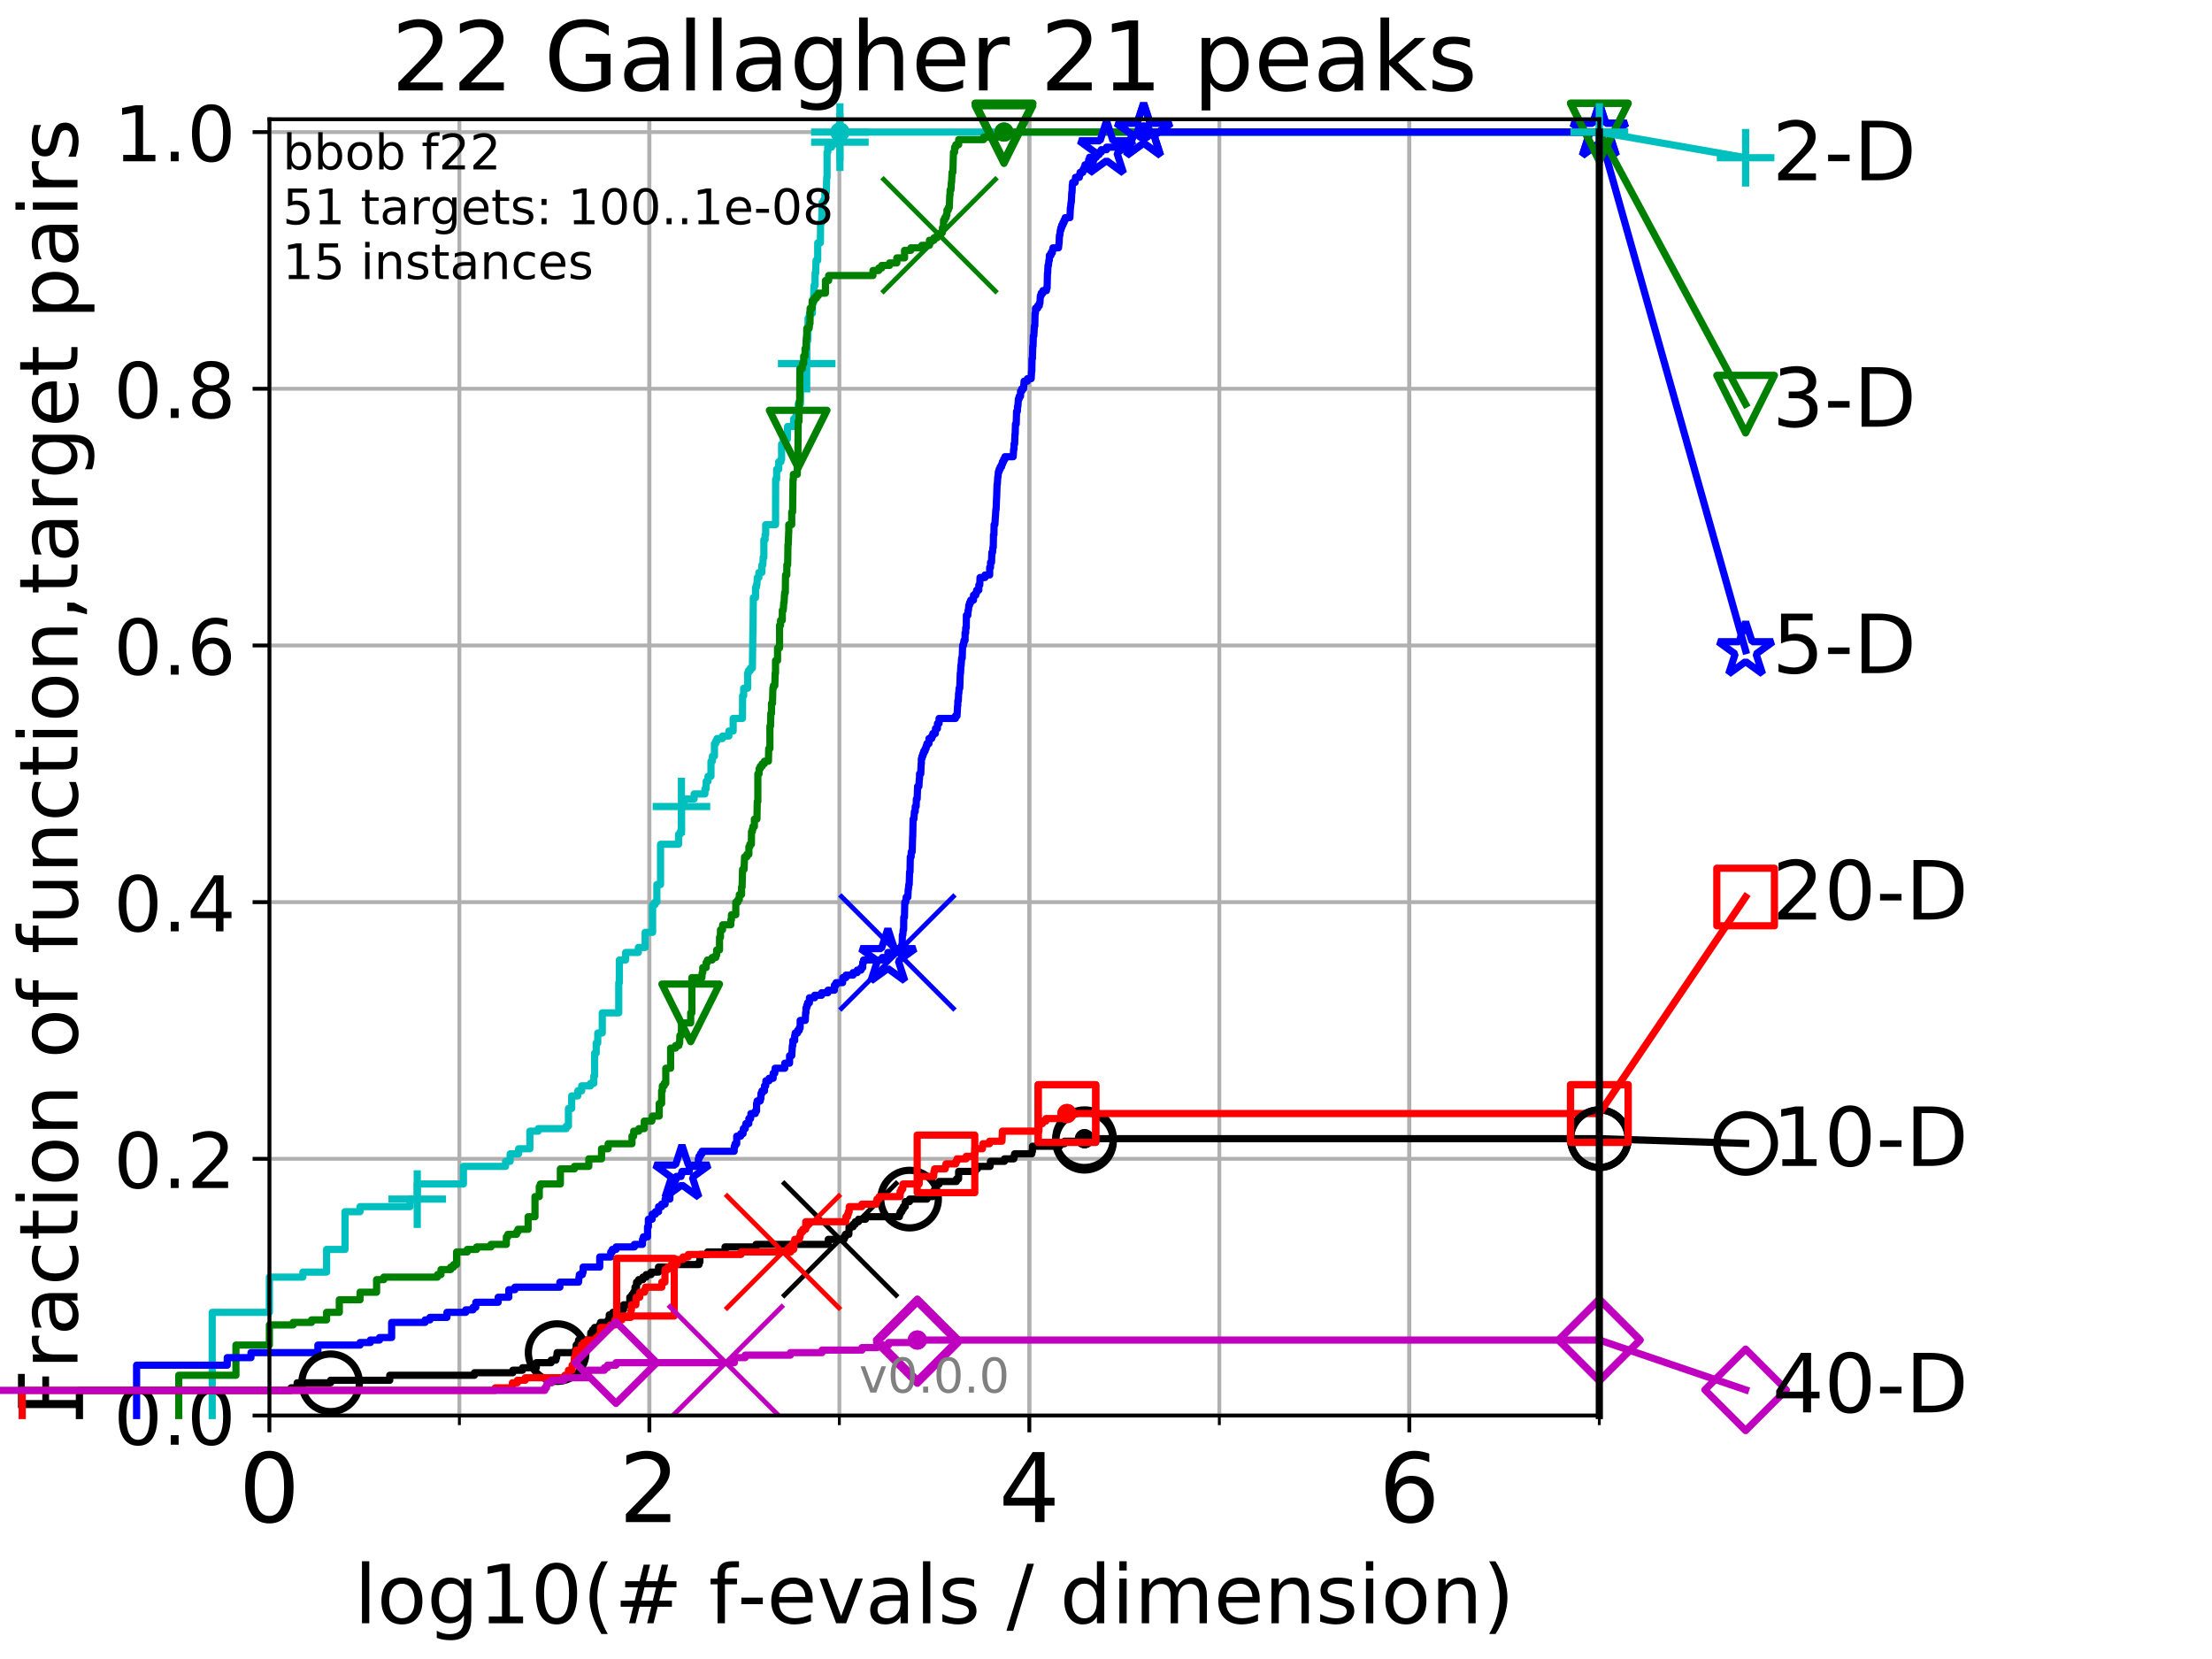 <?xml version="1.0" encoding="utf-8" standalone="no"?>
<!DOCTYPE svg PUBLIC "-//W3C//DTD SVG 1.1//EN"
  "http://www.w3.org/Graphics/SVG/1.1/DTD/svg11.dtd">
<!-- Created with matplotlib (http://matplotlib.org/) -->
<svg height="345.6pt" version="1.1" viewBox="0 0 460.8 345.6" width="460.8pt" xmlns="http://www.w3.org/2000/svg" xmlns:xlink="http://www.w3.org/1999/xlink">
 <defs>
  <style type="text/css">
*{stroke-linecap:butt;stroke-linejoin:round;}
  </style>
 </defs>
 <g id="figure_1">
  <g id="patch_1">
   <path d="M 0 345.6 
L 460.8 345.6 
L 460.8 0 
L 0 0 
z
" style="fill:#ffffff;"/>
  </g>
  <g id="axes_1">
   <g id="patch_2">
    <path d="M 56.12 294.88 
L 333.168 294.88 
L 333.168 24.84 
L 56.12 24.84 
z
" style="fill:#ffffff;"/>
   </g>
   <g id="matplotlib.axis_1">
    <g id="xtick_1">
     <g id="line2d_1">
      <path clip-path="url(#pd214a32537)" d="M 56.12 294.88 
L 56.12 24.84 
" style="fill:none;stroke:#b0b0b0;stroke-linecap:square;stroke-width:0.8;"/>
     </g>
     <g id="line2d_2">
      <defs>
       <path d="M 0 0 
L 0 3.5 
" id="m319b5ad5db" style="stroke:#000000;stroke-width:0.8;"/>
      </defs>
      <g>
       <use style="stroke:#000000;stroke-width:0.8;" x="56.12" xlink:href="#m319b5ad5db" y="294.88"/>
      </g>
     </g>
     <g id="text_1">
      <!-- 0 -->
      <defs>
       <path d="M 31.781 66.406 
Q 24.172 66.406 20.328 58.906 
Q 16.5 51.422 16.5 36.375 
Q 16.5 21.391 20.328 13.891 
Q 24.172 6.391 31.781 6.391 
Q 39.453 6.391 43.281 13.891 
Q 47.125 21.391 47.125 36.375 
Q 47.125 51.422 43.281 58.906 
Q 39.453 66.406 31.781 66.406 
z
M 31.781 74.219 
Q 44.047 74.219 50.516 64.516 
Q 56.984 54.828 56.984 36.375 
Q 56.984 17.969 50.516 8.266 
Q 44.047 -1.422 31.781 -1.422 
Q 19.531 -1.422 13.062 8.266 
Q 6.594 17.969 6.594 36.375 
Q 6.594 54.828 13.062 64.516 
Q 19.531 74.219 31.781 74.219 
z
" id="DejaVuSans-30"/>
      </defs>
      <g transform="translate(49.758 317.077)scale(0.2 -0.2)">
       <use xlink:href="#DejaVuSans-30"/>
      </g>
     </g>
    </g>
    <g id="xtick_2">
     <g id="line2d_3">
      <path clip-path="url(#pd214a32537)" d="M 135.277 294.88 
L 135.277 24.84 
" style="fill:none;stroke:#b0b0b0;stroke-linecap:square;stroke-width:0.8;"/>
     </g>
     <g id="line2d_4">
      <g>
       <use style="stroke:#000000;stroke-width:0.8;" x="135.277" xlink:href="#m319b5ad5db" y="294.88"/>
      </g>
     </g>
     <g id="text_2">
      <!-- 2 -->
      <defs>
       <path d="M 19.188 8.297 
L 53.609 8.297 
L 53.609 0 
L 7.328 0 
L 7.328 8.297 
Q 12.938 14.109 22.625 23.891 
Q 32.328 33.688 34.812 36.531 
Q 39.547 41.844 41.422 45.531 
Q 43.312 49.219 43.312 52.781 
Q 43.312 58.594 39.234 62.25 
Q 35.156 65.922 28.609 65.922 
Q 23.969 65.922 18.812 64.312 
Q 13.672 62.703 7.812 59.422 
L 7.812 69.391 
Q 13.766 71.781 18.938 73 
Q 24.125 74.219 28.422 74.219 
Q 39.75 74.219 46.484 68.547 
Q 53.219 62.891 53.219 53.422 
Q 53.219 48.922 51.531 44.891 
Q 49.859 40.875 45.406 35.406 
Q 44.188 33.984 37.641 27.219 
Q 31.109 20.453 19.188 8.297 
z
" id="DejaVuSans-32"/>
      </defs>
      <g transform="translate(128.914 317.077)scale(0.2 -0.2)">
       <use xlink:href="#DejaVuSans-32"/>
      </g>
     </g>
    </g>
    <g id="xtick_3">
     <g id="line2d_5">
      <path clip-path="url(#pd214a32537)" d="M 214.433 294.88 
L 214.433 24.84 
" style="fill:none;stroke:#b0b0b0;stroke-linecap:square;stroke-width:0.8;"/>
     </g>
     <g id="line2d_6">
      <g>
       <use style="stroke:#000000;stroke-width:0.8;" x="214.433" xlink:href="#m319b5ad5db" y="294.88"/>
      </g>
     </g>
     <g id="text_3">
      <!-- 4 -->
      <defs>
       <path d="M 37.797 64.312 
L 12.891 25.391 
L 37.797 25.391 
z
M 35.203 72.906 
L 47.609 72.906 
L 47.609 25.391 
L 58.016 25.391 
L 58.016 17.188 
L 47.609 17.188 
L 47.609 0 
L 37.797 0 
L 37.797 17.188 
L 4.891 17.188 
L 4.891 26.703 
z
" id="DejaVuSans-34"/>
      </defs>
      <g transform="translate(208.071 317.077)scale(0.2 -0.2)">
       <use xlink:href="#DejaVuSans-34"/>
      </g>
     </g>
    </g>
    <g id="xtick_4">
     <g id="line2d_7">
      <path clip-path="url(#pd214a32537)" d="M 293.59 294.88 
L 293.59 24.84 
" style="fill:none;stroke:#b0b0b0;stroke-linecap:square;stroke-width:0.8;"/>
     </g>
     <g id="line2d_8">
      <g>
       <use style="stroke:#000000;stroke-width:0.8;" x="293.59" xlink:href="#m319b5ad5db" y="294.88"/>
      </g>
     </g>
     <g id="text_4">
      <!-- 6 -->
      <defs>
       <path d="M 33.016 40.375 
Q 26.375 40.375 22.484 35.828 
Q 18.609 31.297 18.609 23.391 
Q 18.609 15.531 22.484 10.953 
Q 26.375 6.391 33.016 6.391 
Q 39.656 6.391 43.531 10.953 
Q 47.406 15.531 47.406 23.391 
Q 47.406 31.297 43.531 35.828 
Q 39.656 40.375 33.016 40.375 
z
M 52.594 71.297 
L 52.594 62.312 
Q 48.875 64.062 45.094 64.984 
Q 41.312 65.922 37.594 65.922 
Q 27.828 65.922 22.672 59.328 
Q 17.531 52.734 16.797 39.406 
Q 19.672 43.656 24.016 45.922 
Q 28.375 48.188 33.594 48.188 
Q 44.578 48.188 50.953 41.516 
Q 57.328 34.859 57.328 23.391 
Q 57.328 12.156 50.688 5.359 
Q 44.047 -1.422 33.016 -1.422 
Q 20.359 -1.422 13.672 8.266 
Q 6.984 17.969 6.984 36.375 
Q 6.984 53.656 15.188 63.938 
Q 23.391 74.219 37.203 74.219 
Q 40.922 74.219 44.703 73.484 
Q 48.484 72.75 52.594 71.297 
z
" id="DejaVuSans-36"/>
      </defs>
      <g transform="translate(287.227 317.077)scale(0.2 -0.2)">
       <use xlink:href="#DejaVuSans-36"/>
      </g>
     </g>
    </g>
    <g id="xtick_5">
     <g id="line2d_9">
      <path clip-path="url(#pd214a32537)" d="M 56.12 294.88 
L 56.12 24.84 
" style="fill:none;stroke:#b0b0b0;stroke-linecap:square;stroke-width:0.8;"/>
     </g>
     <g id="line2d_10">
      <defs>
       <path d="M 0 0 
L 0 2 
" id="m5186d82197" style="stroke:#000000;stroke-width:0.6;"/>
      </defs>
      <g>
       <use style="stroke:#000000;stroke-width:0.6;" x="56.12" xlink:href="#m5186d82197" y="294.88"/>
      </g>
     </g>
    </g>
    <g id="xtick_6">
     <g id="line2d_11">
      <path clip-path="url(#pd214a32537)" d="M 95.698 294.88 
L 95.698 24.84 
" style="fill:none;stroke:#b0b0b0;stroke-linecap:square;stroke-width:0.8;"/>
     </g>
     <g id="line2d_12">
      <g>
       <use style="stroke:#000000;stroke-width:0.6;" x="95.698" xlink:href="#m5186d82197" y="294.88"/>
      </g>
     </g>
    </g>
    <g id="xtick_7">
     <g id="line2d_13">
      <path clip-path="url(#pd214a32537)" d="M 135.277 294.88 
L 135.277 24.84 
" style="fill:none;stroke:#b0b0b0;stroke-linecap:square;stroke-width:0.8;"/>
     </g>
     <g id="line2d_14">
      <g>
       <use style="stroke:#000000;stroke-width:0.6;" x="135.277" xlink:href="#m5186d82197" y="294.88"/>
      </g>
     </g>
    </g>
    <g id="xtick_8">
     <g id="line2d_15">
      <path clip-path="url(#pd214a32537)" d="M 174.855 294.88 
L 174.855 24.84 
" style="fill:none;stroke:#b0b0b0;stroke-linecap:square;stroke-width:0.8;"/>
     </g>
     <g id="line2d_16">
      <g>
       <use style="stroke:#000000;stroke-width:0.6;" x="174.855" xlink:href="#m5186d82197" y="294.88"/>
      </g>
     </g>
    </g>
    <g id="xtick_9">
     <g id="line2d_17">
      <path clip-path="url(#pd214a32537)" d="M 214.433 294.88 
L 214.433 24.84 
" style="fill:none;stroke:#b0b0b0;stroke-linecap:square;stroke-width:0.8;"/>
     </g>
     <g id="line2d_18">
      <g>
       <use style="stroke:#000000;stroke-width:0.6;" x="214.433" xlink:href="#m5186d82197" y="294.88"/>
      </g>
     </g>
    </g>
    <g id="xtick_10">
     <g id="line2d_19">
      <path clip-path="url(#pd214a32537)" d="M 254.011 294.88 
L 254.011 24.84 
" style="fill:none;stroke:#b0b0b0;stroke-linecap:square;stroke-width:0.8;"/>
     </g>
     <g id="line2d_20">
      <g>
       <use style="stroke:#000000;stroke-width:0.6;" x="254.011" xlink:href="#m5186d82197" y="294.88"/>
      </g>
     </g>
    </g>
    <g id="xtick_11">
     <g id="line2d_21">
      <path clip-path="url(#pd214a32537)" d="M 293.59 294.88 
L 293.59 24.84 
" style="fill:none;stroke:#b0b0b0;stroke-linecap:square;stroke-width:0.8;"/>
     </g>
     <g id="line2d_22">
      <g>
       <use style="stroke:#000000;stroke-width:0.6;" x="293.59" xlink:href="#m5186d82197" y="294.88"/>
      </g>
     </g>
    </g>
    <g id="xtick_12">
     <g id="line2d_23">
      <path clip-path="url(#pd214a32537)" d="M 333.168 294.88 
L 333.168 24.84 
" style="fill:none;stroke:#b0b0b0;stroke-linecap:square;stroke-width:0.8;"/>
     </g>
     <g id="line2d_24">
      <g>
       <use style="stroke:#000000;stroke-width:0.6;" x="333.168" xlink:href="#m5186d82197" y="294.88"/>
      </g>
     </g>
    </g>
    <g id="text_5">
     <!-- log10(# f-evals / dimension) -->
     <defs>
      <path d="M 9.422 75.984 
L 18.406 75.984 
L 18.406 0 
L 9.422 0 
z
" id="DejaVuSans-6c"/>
      <path d="M 30.609 48.391 
Q 23.391 48.391 19.188 42.75 
Q 14.984 37.109 14.984 27.297 
Q 14.984 17.484 19.156 11.844 
Q 23.344 6.203 30.609 6.203 
Q 37.797 6.203 41.984 11.859 
Q 46.188 17.531 46.188 27.297 
Q 46.188 37.016 41.984 42.703 
Q 37.797 48.391 30.609 48.391 
z
M 30.609 56 
Q 42.328 56 49.016 48.375 
Q 55.719 40.766 55.719 27.297 
Q 55.719 13.875 49.016 6.219 
Q 42.328 -1.422 30.609 -1.422 
Q 18.844 -1.422 12.172 6.219 
Q 5.516 13.875 5.516 27.297 
Q 5.516 40.766 12.172 48.375 
Q 18.844 56 30.609 56 
z
" id="DejaVuSans-6f"/>
      <path d="M 45.406 27.984 
Q 45.406 37.75 41.375 43.109 
Q 37.359 48.484 30.078 48.484 
Q 22.859 48.484 18.828 43.109 
Q 14.797 37.75 14.797 27.984 
Q 14.797 18.266 18.828 12.891 
Q 22.859 7.516 30.078 7.516 
Q 37.359 7.516 41.375 12.891 
Q 45.406 18.266 45.406 27.984 
z
M 54.391 6.781 
Q 54.391 -7.172 48.188 -13.984 
Q 42 -20.797 29.203 -20.797 
Q 24.469 -20.797 20.266 -20.094 
Q 16.062 -19.391 12.109 -17.922 
L 12.109 -9.188 
Q 16.062 -11.328 19.922 -12.344 
Q 23.781 -13.375 27.781 -13.375 
Q 36.625 -13.375 41.016 -8.766 
Q 45.406 -4.156 45.406 5.172 
L 45.406 9.625 
Q 42.625 4.781 38.281 2.391 
Q 33.938 0 27.875 0 
Q 17.828 0 11.672 7.656 
Q 5.516 15.328 5.516 27.984 
Q 5.516 40.672 11.672 48.328 
Q 17.828 56 27.875 56 
Q 33.938 56 38.281 53.609 
Q 42.625 51.219 45.406 46.391 
L 45.406 54.688 
L 54.391 54.688 
z
" id="DejaVuSans-67"/>
      <path d="M 12.406 8.297 
L 28.516 8.297 
L 28.516 63.922 
L 10.984 60.406 
L 10.984 69.391 
L 28.422 72.906 
L 38.281 72.906 
L 38.281 8.297 
L 54.391 8.297 
L 54.391 0 
L 12.406 0 
z
" id="DejaVuSans-31"/>
      <path d="M 31 75.875 
Q 24.469 64.656 21.281 53.656 
Q 18.109 42.672 18.109 31.391 
Q 18.109 20.125 21.312 9.062 
Q 24.516 -2 31 -13.188 
L 23.188 -13.188 
Q 15.875 -1.703 12.234 9.375 
Q 8.594 20.453 8.594 31.391 
Q 8.594 42.281 12.203 53.312 
Q 15.828 64.359 23.188 75.875 
z
" id="DejaVuSans-28"/>
      <path d="M 51.125 44 
L 36.922 44 
L 32.812 27.688 
L 47.125 27.688 
z
M 43.797 71.781 
L 38.719 51.516 
L 52.984 51.516 
L 58.109 71.781 
L 65.922 71.781 
L 60.891 51.516 
L 76.125 51.516 
L 76.125 44 
L 58.984 44 
L 54.984 27.688 
L 70.516 27.688 
L 70.516 20.219 
L 53.078 20.219 
L 48 0 
L 40.188 0 
L 45.219 20.219 
L 30.906 20.219 
L 25.875 0 
L 18.016 0 
L 23.094 20.219 
L 7.719 20.219 
L 7.719 27.688 
L 24.906 27.688 
L 29 44 
L 13.281 44 
L 13.281 51.516 
L 30.906 51.516 
L 35.891 71.781 
z
" id="DejaVuSans-23"/>
      <path id="DejaVuSans-20"/>
      <path d="M 37.109 75.984 
L 37.109 68.5 
L 28.516 68.5 
Q 23.688 68.5 21.797 66.547 
Q 19.922 64.594 19.922 59.516 
L 19.922 54.688 
L 34.719 54.688 
L 34.719 47.703 
L 19.922 47.703 
L 19.922 0 
L 10.891 0 
L 10.891 47.703 
L 2.297 47.703 
L 2.297 54.688 
L 10.891 54.688 
L 10.891 58.5 
Q 10.891 67.625 15.141 71.797 
Q 19.391 75.984 28.609 75.984 
z
" id="DejaVuSans-66"/>
      <path d="M 4.891 31.391 
L 31.203 31.391 
L 31.203 23.391 
L 4.891 23.391 
z
" id="DejaVuSans-2d"/>
      <path d="M 56.203 29.594 
L 56.203 25.203 
L 14.891 25.203 
Q 15.484 15.922 20.484 11.062 
Q 25.484 6.203 34.422 6.203 
Q 39.594 6.203 44.453 7.469 
Q 49.312 8.734 54.109 11.281 
L 54.109 2.781 
Q 49.266 0.734 44.188 -0.344 
Q 39.109 -1.422 33.891 -1.422 
Q 20.797 -1.422 13.156 6.188 
Q 5.516 13.812 5.516 26.812 
Q 5.516 40.234 12.766 48.109 
Q 20.016 56 32.328 56 
Q 43.359 56 49.781 48.891 
Q 56.203 41.797 56.203 29.594 
z
M 47.219 32.234 
Q 47.125 39.594 43.094 43.984 
Q 39.062 48.391 32.422 48.391 
Q 24.906 48.391 20.391 44.141 
Q 15.875 39.891 15.188 32.172 
z
" id="DejaVuSans-65"/>
      <path d="M 2.984 54.688 
L 12.5 54.688 
L 29.594 8.797 
L 46.688 54.688 
L 56.203 54.688 
L 35.688 0 
L 23.484 0 
z
" id="DejaVuSans-76"/>
      <path d="M 34.281 27.484 
Q 23.391 27.484 19.188 25 
Q 14.984 22.516 14.984 16.5 
Q 14.984 11.719 18.141 8.906 
Q 21.297 6.109 26.703 6.109 
Q 34.188 6.109 38.703 11.406 
Q 43.219 16.703 43.219 25.484 
L 43.219 27.484 
z
M 52.203 31.203 
L 52.203 0 
L 43.219 0 
L 43.219 8.297 
Q 40.141 3.328 35.547 0.953 
Q 30.953 -1.422 24.312 -1.422 
Q 15.922 -1.422 10.953 3.297 
Q 6 8.016 6 15.922 
Q 6 25.141 12.172 29.828 
Q 18.359 34.516 30.609 34.516 
L 43.219 34.516 
L 43.219 35.406 
Q 43.219 41.609 39.141 45 
Q 35.062 48.391 27.688 48.391 
Q 23 48.391 18.547 47.266 
Q 14.109 46.141 10.016 43.891 
L 10.016 52.203 
Q 14.938 54.109 19.578 55.047 
Q 24.219 56 28.609 56 
Q 40.484 56 46.344 49.844 
Q 52.203 43.703 52.203 31.203 
z
" id="DejaVuSans-61"/>
      <path d="M 44.281 53.078 
L 44.281 44.578 
Q 40.484 46.531 36.375 47.5 
Q 32.281 48.484 27.875 48.484 
Q 21.188 48.484 17.844 46.438 
Q 14.5 44.391 14.5 40.281 
Q 14.5 37.156 16.891 35.375 
Q 19.281 33.594 26.516 31.984 
L 29.594 31.297 
Q 39.156 29.25 43.188 25.516 
Q 47.219 21.781 47.219 15.094 
Q 47.219 7.469 41.188 3.016 
Q 35.156 -1.422 24.609 -1.422 
Q 20.219 -1.422 15.453 -0.562 
Q 10.688 0.297 5.422 2 
L 5.422 11.281 
Q 10.406 8.688 15.234 7.391 
Q 20.062 6.109 24.812 6.109 
Q 31.156 6.109 34.562 8.281 
Q 37.984 10.453 37.984 14.406 
Q 37.984 18.062 35.516 20.016 
Q 33.062 21.969 24.703 23.781 
L 21.578 24.516 
Q 13.234 26.266 9.516 29.906 
Q 5.812 33.547 5.812 39.891 
Q 5.812 47.609 11.281 51.797 
Q 16.75 56 26.812 56 
Q 31.781 56 36.172 55.266 
Q 40.578 54.547 44.281 53.078 
z
" id="DejaVuSans-73"/>
      <path d="M 25.391 72.906 
L 33.688 72.906 
L 8.297 -9.281 
L 0 -9.281 
z
" id="DejaVuSans-2f"/>
      <path d="M 45.406 46.391 
L 45.406 75.984 
L 54.391 75.984 
L 54.391 0 
L 45.406 0 
L 45.406 8.203 
Q 42.578 3.328 38.25 0.953 
Q 33.938 -1.422 27.875 -1.422 
Q 17.969 -1.422 11.734 6.484 
Q 5.516 14.406 5.516 27.297 
Q 5.516 40.188 11.734 48.094 
Q 17.969 56 27.875 56 
Q 33.938 56 38.25 53.625 
Q 42.578 51.266 45.406 46.391 
z
M 14.797 27.297 
Q 14.797 17.391 18.875 11.75 
Q 22.953 6.109 30.078 6.109 
Q 37.203 6.109 41.297 11.75 
Q 45.406 17.391 45.406 27.297 
Q 45.406 37.203 41.297 42.844 
Q 37.203 48.484 30.078 48.484 
Q 22.953 48.484 18.875 42.844 
Q 14.797 37.203 14.797 27.297 
z
" id="DejaVuSans-64"/>
      <path d="M 9.422 54.688 
L 18.406 54.688 
L 18.406 0 
L 9.422 0 
z
M 9.422 75.984 
L 18.406 75.984 
L 18.406 64.594 
L 9.422 64.594 
z
" id="DejaVuSans-69"/>
      <path d="M 52 44.188 
Q 55.375 50.25 60.062 53.125 
Q 64.75 56 71.094 56 
Q 79.641 56 84.281 50.016 
Q 88.922 44.047 88.922 33.016 
L 88.922 0 
L 79.891 0 
L 79.891 32.719 
Q 79.891 40.578 77.094 44.375 
Q 74.312 48.188 68.609 48.188 
Q 61.625 48.188 57.562 43.547 
Q 53.516 38.922 53.516 30.906 
L 53.516 0 
L 44.484 0 
L 44.484 32.719 
Q 44.484 40.625 41.703 44.406 
Q 38.922 48.188 33.109 48.188 
Q 26.219 48.188 22.156 43.531 
Q 18.109 38.875 18.109 30.906 
L 18.109 0 
L 9.078 0 
L 9.078 54.688 
L 18.109 54.688 
L 18.109 46.188 
Q 21.188 51.219 25.484 53.609 
Q 29.781 56 35.688 56 
Q 41.656 56 45.828 52.969 
Q 50 49.953 52 44.188 
z
" id="DejaVuSans-6d"/>
      <path d="M 54.891 33.016 
L 54.891 0 
L 45.906 0 
L 45.906 32.719 
Q 45.906 40.484 42.875 44.328 
Q 39.844 48.188 33.797 48.188 
Q 26.516 48.188 22.312 43.547 
Q 18.109 38.922 18.109 30.906 
L 18.109 0 
L 9.078 0 
L 9.078 54.688 
L 18.109 54.688 
L 18.109 46.188 
Q 21.344 51.125 25.703 53.562 
Q 30.078 56 35.797 56 
Q 45.219 56 50.047 50.172 
Q 54.891 44.344 54.891 33.016 
z
" id="DejaVuSans-6e"/>
      <path d="M 8.016 75.875 
L 15.828 75.875 
Q 23.141 64.359 26.781 53.312 
Q 30.422 42.281 30.422 31.391 
Q 30.422 20.453 26.781 9.375 
Q 23.141 -1.703 15.828 -13.188 
L 8.016 -13.188 
Q 14.5 -2 17.703 9.062 
Q 20.906 20.125 20.906 31.391 
Q 20.906 42.672 17.703 53.656 
Q 14.5 64.656 8.016 75.875 
z
" id="DejaVuSans-29"/>
     </defs>
     <g transform="translate(73.803 338.154)scale(0.17 -0.17)">
      <use xlink:href="#DejaVuSans-6c"/>
      <use x="27.783" xlink:href="#DejaVuSans-6f"/>
      <use x="88.965" xlink:href="#DejaVuSans-67"/>
      <use x="152.441" xlink:href="#DejaVuSans-31"/>
      <use x="216.064" xlink:href="#DejaVuSans-30"/>
      <use x="279.688" xlink:href="#DejaVuSans-28"/>
      <use x="318.701" xlink:href="#DejaVuSans-23"/>
      <use x="402.49" xlink:href="#DejaVuSans-20"/>
      <use x="434.277" xlink:href="#DejaVuSans-66"/>
      <use x="469.404" xlink:href="#DejaVuSans-2d"/>
      <use x="505.488" xlink:href="#DejaVuSans-65"/>
      <use x="567.012" xlink:href="#DejaVuSans-76"/>
      <use x="626.191" xlink:href="#DejaVuSans-61"/>
      <use x="687.471" xlink:href="#DejaVuSans-6c"/>
      <use x="715.254" xlink:href="#DejaVuSans-73"/>
      <use x="767.354" xlink:href="#DejaVuSans-20"/>
      <use x="799.141" xlink:href="#DejaVuSans-2f"/>
      <use x="832.832" xlink:href="#DejaVuSans-20"/>
      <use x="864.619" xlink:href="#DejaVuSans-64"/>
      <use x="928.096" xlink:href="#DejaVuSans-69"/>
      <use x="955.879" xlink:href="#DejaVuSans-6d"/>
      <use x="1053.291" xlink:href="#DejaVuSans-65"/>
      <use x="1114.814" xlink:href="#DejaVuSans-6e"/>
      <use x="1178.193" xlink:href="#DejaVuSans-73"/>
      <use x="1230.293" xlink:href="#DejaVuSans-69"/>
      <use x="1258.076" xlink:href="#DejaVuSans-6f"/>
      <use x="1319.258" xlink:href="#DejaVuSans-6e"/>
      <use x="1382.637" xlink:href="#DejaVuSans-29"/>
     </g>
    </g>
   </g>
   <g id="matplotlib.axis_2">
    <g id="ytick_1">
     <g id="line2d_25">
      <path clip-path="url(#pd214a32537)" d="M 56.12 294.88 
L 333.168 294.88 
" style="fill:none;stroke:#b0b0b0;stroke-linecap:square;stroke-width:0.8;"/>
     </g>
     <g id="line2d_26">
      <defs>
       <path d="M 0 0 
L -3.5 0 
" id="m33e1f7265d" style="stroke:#000000;stroke-width:0.8;"/>
      </defs>
      <g>
       <use style="stroke:#000000;stroke-width:0.8;" x="56.12" xlink:href="#m33e1f7265d" y="294.88"/>
      </g>
     </g>
     <g id="text_6">
      <!-- 0.0 -->
      <defs>
       <path d="M 10.688 12.406 
L 21 12.406 
L 21 0 
L 10.688 0 
z
" id="DejaVuSans-2e"/>
      </defs>
      <g transform="translate(23.675 300.959)scale(0.16 -0.16)">
       <use xlink:href="#DejaVuSans-30"/>
       <use x="63.623" xlink:href="#DejaVuSans-2e"/>
       <use x="95.41" xlink:href="#DejaVuSans-30"/>
      </g>
     </g>
    </g>
    <g id="ytick_2">
     <g id="line2d_27">
      <path clip-path="url(#pd214a32537)" d="M 56.12 241.407 
L 333.168 241.407 
" style="fill:none;stroke:#b0b0b0;stroke-linecap:square;stroke-width:0.8;"/>
     </g>
     <g id="line2d_28">
      <g>
       <use style="stroke:#000000;stroke-width:0.8;" x="56.12" xlink:href="#m33e1f7265d" y="241.407"/>
      </g>
     </g>
     <g id="text_7">
      <!-- 0.2 -->
      <g transform="translate(23.675 247.485)scale(0.16 -0.16)">
       <use xlink:href="#DejaVuSans-30"/>
       <use x="63.623" xlink:href="#DejaVuSans-2e"/>
       <use x="95.41" xlink:href="#DejaVuSans-32"/>
      </g>
     </g>
    </g>
    <g id="ytick_3">
     <g id="line2d_29">
      <path clip-path="url(#pd214a32537)" d="M 56.12 187.933 
L 333.168 187.933 
" style="fill:none;stroke:#b0b0b0;stroke-linecap:square;stroke-width:0.8;"/>
     </g>
     <g id="line2d_30">
      <g>
       <use style="stroke:#000000;stroke-width:0.8;" x="56.12" xlink:href="#m33e1f7265d" y="187.933"/>
      </g>
     </g>
     <g id="text_8">
      <!-- 0.4 -->
      <g transform="translate(23.675 194.012)scale(0.16 -0.16)">
       <use xlink:href="#DejaVuSans-30"/>
       <use x="63.623" xlink:href="#DejaVuSans-2e"/>
       <use x="95.41" xlink:href="#DejaVuSans-34"/>
      </g>
     </g>
    </g>
    <g id="ytick_4">
     <g id="line2d_31">
      <path clip-path="url(#pd214a32537)" d="M 56.12 134.46 
L 333.168 134.46 
" style="fill:none;stroke:#b0b0b0;stroke-linecap:square;stroke-width:0.8;"/>
     </g>
     <g id="line2d_32">
      <g>
       <use style="stroke:#000000;stroke-width:0.8;" x="56.12" xlink:href="#m33e1f7265d" y="134.46"/>
      </g>
     </g>
     <g id="text_9">
      <!-- 0.6 -->
      <g transform="translate(23.675 140.539)scale(0.16 -0.16)">
       <use xlink:href="#DejaVuSans-30"/>
       <use x="63.623" xlink:href="#DejaVuSans-2e"/>
       <use x="95.41" xlink:href="#DejaVuSans-36"/>
      </g>
     </g>
    </g>
    <g id="ytick_5">
     <g id="line2d_33">
      <path clip-path="url(#pd214a32537)" d="M 56.12 80.987 
L 333.168 80.987 
" style="fill:none;stroke:#b0b0b0;stroke-linecap:square;stroke-width:0.8;"/>
     </g>
     <g id="line2d_34">
      <g>
       <use style="stroke:#000000;stroke-width:0.8;" x="56.12" xlink:href="#m33e1f7265d" y="80.987"/>
      </g>
     </g>
     <g id="text_10">
      <!-- 0.8 -->
      <defs>
       <path d="M 31.781 34.625 
Q 24.75 34.625 20.719 30.859 
Q 16.703 27.094 16.703 20.516 
Q 16.703 13.922 20.719 10.156 
Q 24.75 6.391 31.781 6.391 
Q 38.812 6.391 42.859 10.172 
Q 46.922 13.969 46.922 20.516 
Q 46.922 27.094 42.891 30.859 
Q 38.875 34.625 31.781 34.625 
z
M 21.922 38.812 
Q 15.578 40.375 12.031 44.719 
Q 8.5 49.078 8.5 55.328 
Q 8.5 64.062 14.719 69.141 
Q 20.953 74.219 31.781 74.219 
Q 42.672 74.219 48.875 69.141 
Q 55.078 64.062 55.078 55.328 
Q 55.078 49.078 51.531 44.719 
Q 48 40.375 41.703 38.812 
Q 48.828 37.156 52.797 32.312 
Q 56.781 27.484 56.781 20.516 
Q 56.781 9.906 50.312 4.234 
Q 43.844 -1.422 31.781 -1.422 
Q 19.734 -1.422 13.25 4.234 
Q 6.781 9.906 6.781 20.516 
Q 6.781 27.484 10.781 32.312 
Q 14.797 37.156 21.922 38.812 
z
M 18.312 54.391 
Q 18.312 48.734 21.844 45.562 
Q 25.391 42.391 31.781 42.391 
Q 38.141 42.391 41.719 45.562 
Q 45.312 48.734 45.312 54.391 
Q 45.312 60.062 41.719 63.234 
Q 38.141 66.406 31.781 66.406 
Q 25.391 66.406 21.844 63.234 
Q 18.312 60.062 18.312 54.391 
z
" id="DejaVuSans-38"/>
      </defs>
      <g transform="translate(23.675 87.066)scale(0.16 -0.16)">
       <use xlink:href="#DejaVuSans-30"/>
       <use x="63.623" xlink:href="#DejaVuSans-2e"/>
       <use x="95.41" xlink:href="#DejaVuSans-38"/>
      </g>
     </g>
    </g>
    <g id="ytick_6">
     <g id="line2d_35">
      <path clip-path="url(#pd214a32537)" d="M 56.12 27.514 
L 333.168 27.514 
" style="fill:none;stroke:#b0b0b0;stroke-linecap:square;stroke-width:0.8;"/>
     </g>
     <g id="line2d_36">
      <g>
       <use style="stroke:#000000;stroke-width:0.8;" x="56.12" xlink:href="#m33e1f7265d" y="27.514"/>
      </g>
     </g>
     <g id="text_11">
      <!-- 1.0 -->
      <g transform="translate(23.675 33.592)scale(0.16 -0.16)">
       <use xlink:href="#DejaVuSans-31"/>
       <use x="63.623" xlink:href="#DejaVuSans-2e"/>
       <use x="95.41" xlink:href="#DejaVuSans-30"/>
      </g>
     </g>
    </g>
    <g id="text_12">
     <!-- Fraction of function,target pairs -->
     <defs>
      <path d="M 9.812 72.906 
L 51.703 72.906 
L 51.703 64.594 
L 19.672 64.594 
L 19.672 43.109 
L 48.578 43.109 
L 48.578 34.812 
L 19.672 34.812 
L 19.672 0 
L 9.812 0 
z
" id="DejaVuSans-46"/>
      <path d="M 41.109 46.297 
Q 39.594 47.172 37.812 47.578 
Q 36.031 48 33.891 48 
Q 26.266 48 22.188 43.047 
Q 18.109 38.094 18.109 28.812 
L 18.109 0 
L 9.078 0 
L 9.078 54.688 
L 18.109 54.688 
L 18.109 46.188 
Q 20.953 51.172 25.484 53.578 
Q 30.031 56 36.531 56 
Q 37.453 56 38.578 55.875 
Q 39.703 55.766 41.062 55.516 
z
" id="DejaVuSans-72"/>
      <path d="M 48.781 52.594 
L 48.781 44.188 
Q 44.969 46.297 41.141 47.344 
Q 37.312 48.391 33.406 48.391 
Q 24.656 48.391 19.812 42.844 
Q 14.984 37.312 14.984 27.297 
Q 14.984 17.281 19.812 11.734 
Q 24.656 6.203 33.406 6.203 
Q 37.312 6.203 41.141 7.25 
Q 44.969 8.297 48.781 10.406 
L 48.781 2.094 
Q 45.016 0.344 40.984 -0.531 
Q 36.969 -1.422 32.422 -1.422 
Q 20.062 -1.422 12.781 6.344 
Q 5.516 14.109 5.516 27.297 
Q 5.516 40.672 12.859 48.328 
Q 20.219 56 33.016 56 
Q 37.156 56 41.109 55.141 
Q 45.062 54.297 48.781 52.594 
z
" id="DejaVuSans-63"/>
      <path d="M 18.312 70.219 
L 18.312 54.688 
L 36.812 54.688 
L 36.812 47.703 
L 18.312 47.703 
L 18.312 18.016 
Q 18.312 11.328 20.141 9.422 
Q 21.969 7.516 27.594 7.516 
L 36.812 7.516 
L 36.812 0 
L 27.594 0 
Q 17.188 0 13.234 3.875 
Q 9.281 7.766 9.281 18.016 
L 9.281 47.703 
L 2.688 47.703 
L 2.688 54.688 
L 9.281 54.688 
L 9.281 70.219 
z
" id="DejaVuSans-74"/>
      <path d="M 8.5 21.578 
L 8.5 54.688 
L 17.484 54.688 
L 17.484 21.922 
Q 17.484 14.156 20.5 10.266 
Q 23.531 6.391 29.594 6.391 
Q 36.859 6.391 41.078 11.031 
Q 45.312 15.672 45.312 23.688 
L 45.312 54.688 
L 54.297 54.688 
L 54.297 0 
L 45.312 0 
L 45.312 8.406 
Q 42.047 3.422 37.719 1 
Q 33.406 -1.422 27.688 -1.422 
Q 18.266 -1.422 13.375 4.438 
Q 8.5 10.297 8.5 21.578 
z
M 31.109 56 
z
" id="DejaVuSans-75"/>
      <path d="M 11.719 12.406 
L 22.016 12.406 
L 22.016 4 
L 14.016 -11.625 
L 7.719 -11.625 
L 11.719 4 
z
" id="DejaVuSans-2c"/>
      <path d="M 18.109 8.203 
L 18.109 -20.797 
L 9.078 -20.797 
L 9.078 54.688 
L 18.109 54.688 
L 18.109 46.391 
Q 20.953 51.266 25.266 53.625 
Q 29.594 56 35.594 56 
Q 45.562 56 51.781 48.094 
Q 58.016 40.188 58.016 27.297 
Q 58.016 14.406 51.781 6.484 
Q 45.562 -1.422 35.594 -1.422 
Q 29.594 -1.422 25.266 0.953 
Q 20.953 3.328 18.109 8.203 
z
M 48.688 27.297 
Q 48.688 37.203 44.609 42.844 
Q 40.531 48.484 33.406 48.484 
Q 26.266 48.484 22.188 42.844 
Q 18.109 37.203 18.109 27.297 
Q 18.109 17.391 22.188 11.75 
Q 26.266 6.109 33.406 6.109 
Q 40.531 6.109 44.609 11.75 
Q 48.688 17.391 48.688 27.297 
z
" id="DejaVuSans-70"/>
     </defs>
     <g transform="translate(16.14 294.999)rotate(-90)scale(0.17 -0.17)">
      <use xlink:href="#DejaVuSans-46"/>
      <use x="57.41" xlink:href="#DejaVuSans-72"/>
      <use x="98.523" xlink:href="#DejaVuSans-61"/>
      <use x="159.803" xlink:href="#DejaVuSans-63"/>
      <use x="214.783" xlink:href="#DejaVuSans-74"/>
      <use x="253.992" xlink:href="#DejaVuSans-69"/>
      <use x="281.775" xlink:href="#DejaVuSans-6f"/>
      <use x="342.957" xlink:href="#DejaVuSans-6e"/>
      <use x="406.336" xlink:href="#DejaVuSans-20"/>
      <use x="438.123" xlink:href="#DejaVuSans-6f"/>
      <use x="499.305" xlink:href="#DejaVuSans-66"/>
      <use x="534.51" xlink:href="#DejaVuSans-20"/>
      <use x="566.297" xlink:href="#DejaVuSans-66"/>
      <use x="601.502" xlink:href="#DejaVuSans-75"/>
      <use x="664.881" xlink:href="#DejaVuSans-6e"/>
      <use x="728.26" xlink:href="#DejaVuSans-63"/>
      <use x="783.24" xlink:href="#DejaVuSans-74"/>
      <use x="822.449" xlink:href="#DejaVuSans-69"/>
      <use x="850.232" xlink:href="#DejaVuSans-6f"/>
      <use x="911.414" xlink:href="#DejaVuSans-6e"/>
      <use x="974.793" xlink:href="#DejaVuSans-2c"/>
      <use x="1006.58" xlink:href="#DejaVuSans-74"/>
      <use x="1045.789" xlink:href="#DejaVuSans-61"/>
      <use x="1107.068" xlink:href="#DejaVuSans-72"/>
      <use x="1148.166" xlink:href="#DejaVuSans-67"/>
      <use x="1211.643" xlink:href="#DejaVuSans-65"/>
      <use x="1273.166" xlink:href="#DejaVuSans-74"/>
      <use x="1312.375" xlink:href="#DejaVuSans-20"/>
      <use x="1344.162" xlink:href="#DejaVuSans-70"/>
      <use x="1407.639" xlink:href="#DejaVuSans-61"/>
      <use x="1468.918" xlink:href="#DejaVuSans-69"/>
      <use x="1496.701" xlink:href="#DejaVuSans-72"/>
      <use x="1537.814" xlink:href="#DejaVuSans-73"/>
     </g>
    </g>
   </g>
   <g id="line2d_37">
    <defs>
     <path d="M 0 1.5 
C 0.398 1.5 0.779 1.342 1.061 1.061 
C 1.342 0.779 1.5 0.398 1.5 0 
C 1.5 -0.398 1.342 -0.779 1.061 -1.061 
C 0.779 -1.342 0.398 -1.5 0 -1.5 
C -0.398 -1.5 -0.779 -1.342 -1.061 -1.061 
C -1.342 -0.779 -1.5 -0.398 -1.5 0 
C -1.5 0.398 -1.342 0.779 -1.061 1.061 
C -0.779 1.342 -0.398 1.5 0 1.5 
z
" id="meedcdbd462" style="stroke:#00bfbf;"/>
    </defs>
    <g>
     <use style="fill:#00bfbf;stroke:#00bfbf;" x="174.966" xlink:href="#meedcdbd462" y="27.514"/>
     <use style="fill:#00bfbf;stroke:#00bfbf;" x="174.966" xlink:href="#meedcdbd462" y="27.514"/>
    </g>
   </g>
   <g id="line2d_38">
    <path d="M 44.206 294.88 
L 44.206 273.386 
L 56.12 273.386 
L 56.12 266.046 
L 63.089 266.046 
L 63.089 264.998 
L 68.034 264.998 
L 68.034 260.28 
L 71.87 260.28 
L 71.87 252.416 
L 75.004 252.416 
L 75.004 251.367 
L 85.422 251.367 
L 85.422 249.795 
L 86.918 249.795 
L 86.918 246.649 
L 96.537 246.649 
L 96.537 242.979 
L 105.317 242.979 
L 105.317 241.931 
L 106.272 241.931 
L 106.272 240.358 
L 108.037 240.358 
L 108.037 239.31 
L 110.385 239.31 
L 110.385 235.64 
L 112.122 235.64 
L 112.122 235.116 
L 117.953 235.116 
L 117.953 234.592 
L 118.417 234.592 
L 118.417 230.922 
L 119.092 230.922 
L 119.092 228.301 
L 120.365 228.301 
L 120.365 227.252 
L 121.165 227.252 
L 121.165 226.204 
L 123.015 226.204 
L 123.015 225.679 
L 123.703 225.679 
L 123.703 224.107 
L 123.87 224.107 
L 123.87 219.388 
L 124.201 219.388 
L 124.201 217.291 
L 124.525 217.291 
L 124.525 215.194 
L 125.463 215.194 
L 125.463 211 
L 128.898 211 
L 128.898 204.709 
L 129.023 204.709 
L 129.023 199.991 
L 130.332 199.991 
L 130.332 198.418 
L 132.981 198.418 
L 132.981 197.37 
L 134.395 197.37 
L 134.395 194.224 
L 135.951 194.224 
L 135.951 188.458 
L 136.44 188.458 
L 136.44 187.933 
L 136.837 187.933 
L 136.837 184.264 
L 137.604 184.264 
L 137.604 175.876 
L 141.364 175.876 
L 141.364 173.779 
L 141.722 173.779 
L 141.722 173.255 
L 141.957 173.255 
L 141.957 168.012 
L 142.474 168.012 
L 142.474 166.439 
L 144.598 166.439 
L 144.598 165.391 
L 146.844 165.391 
L 146.844 164.342 
L 147.105 164.342 
L 147.105 162.77 
L 147.489 162.77 
L 147.489 161.721 
L 148.111 161.721 
L 148.111 158.576 
L 148.394 158.576 
L 148.394 157.527 
L 148.829 157.527 
L 148.829 154.906 
L 149.1 154.906 
L 149.1 154.382 
L 149.367 154.382 
L 149.367 153.857 
L 150.503 153.857 
L 150.503 153.333 
L 151.832 153.333 
L 151.832 152.285 
L 152.727 152.285 
L 152.727 149.663 
L 154.668 149.663 
L 154.696 144.945 
L 154.917 144.945 
L 154.917 143.372 
L 155.746 143.372 
L 155.746 140.227 
L 155.902 140.227 
L 155.902 139.703 
L 156.312 139.703 
L 156.312 139.178 
L 156.736 139.178 
L 156.834 131.839 
L 156.859 131.839 
L 156.932 124.499 
L 157.389 124.499 
L 157.389 122.403 
L 157.555 122.403 
L 157.555 121.878 
L 157.672 121.878 
L 157.765 120.306 
L 158.087 120.306 
L 158.087 119.257 
L 158.714 119.257 
L 158.714 117.684 
L 158.911 117.684 
L 158.976 116.112 
L 159.127 116.112 
L 159.127 112.442 
L 159.382 112.442 
L 159.382 111.393 
L 159.509 111.393 
L 159.509 109.296 
L 161.563 109.296 
L 161.582 99.86 
L 161.785 99.86 
L 161.785 97.763 
L 162.221 97.763 
L 162.221 96.19 
L 162.681 96.19 
L 162.681 95.666 
L 162.82 95.666 
L 162.82 92.52 
L 163.213 92.52 
L 163.213 91.472 
L 164.023 91.472 
L 164.071 88.851 
L 165.328 88.851 
L 165.328 87.278 
L 165.727 87.278 
L 165.727 86.754 
L 165.902 86.754 
L 165.902 86.229 
L 166.16 86.229 
L 166.26 85.181 
L 166.302 85.181 
L 166.302 84.132 
L 166.749 84.132 
L 166.804 78.89 
L 166.954 78.89 
L 166.954 77.841 
L 167.529 77.841 
L 167.529 75.744 
L 168.048 75.744 
L 168.048 71.026 
L 168.264 71.026 
L 168.339 66.308 
L 168.576 66.308 
L 168.626 65.259 
L 169.232 65.259 
L 169.232 63.163 
L 169.457 63.163 
L 169.551 60.017 
L 169.574 60.017 
L 169.574 59.493 
L 169.795 59.493 
L 169.795 56.872 
L 169.933 56.872 
L 169.99 54.25 
L 170.34 54.25 
L 170.351 50.581 
L 170.901 50.581 
L 170.944 46.387 
L 171.169 46.387 
L 171.265 42.193 
L 171.59 42.193 
L 171.59 41.668 
L 171.837 41.668 
L 171.837 40.096 
L 172.132 40.096 
L 172.222 36.95 
L 172.292 36.95 
L 172.292 31.708 
L 172.441 31.708 
L 172.441 30.659 
L 173.224 30.659 
L 173.224 30.135 
L 173.626 30.135 
L 173.626 29.611 
L 174.966 29.611 
L 174.966 27.514 
L 333.168 27.514 
L 333.168 27.514 
" style="fill:none;stroke:#00bfbf;stroke-linecap:square;stroke-width:1.5;"/>
   </g>
   <g id="line2d_39">
    <defs>
     <path d="M -6 0 
L 6 0 
M 0 6 
L 0 -6 
" id="m5fac25ac3d" style="stroke:#00bfbf;stroke-width:1.5;"/>
    </defs>
    <g>
     <use style="fill-opacity:0;stroke:#00bfbf;stroke-width:1.5;" x="86.918" xlink:href="#m5fac25ac3d" y="249.795"/>
     <use style="fill-opacity:0;stroke:#00bfbf;stroke-width:1.5;" x="141.957" xlink:href="#m5fac25ac3d" y="168.012"/>
     <use style="fill-opacity:0;stroke:#00bfbf;stroke-width:1.5;" x="168.048" xlink:href="#m5fac25ac3d" y="75.744"/>
     <use style="fill-opacity:0;stroke:#00bfbf;stroke-width:1.5;" x="174.966" xlink:href="#m5fac25ac3d" y="29.611"/>
     <use style="fill-opacity:0;stroke:#00bfbf;stroke-width:1.5;" x="174.966" xlink:href="#m5fac25ac3d" y="27.514"/>
     <use style="fill-opacity:0;stroke:#00bfbf;stroke-width:1.5;" x="333.168" xlink:href="#m5fac25ac3d" y="27.514"/>
    </g>
   </g>
   <g id="line2d_40">
    <path style="fill:none;stroke:#00bfbf;stroke-linecap:square;stroke-width:1.5;"/>
    <g/>
   </g>
   <g id="line2d_41">
    <defs>
     <path d="M 0 1.5 
C 0.398 1.5 0.779 1.342 1.061 1.061 
C 1.342 0.779 1.5 0.398 1.5 0 
C 1.5 -0.398 1.342 -0.779 1.061 -1.061 
C 0.779 -1.342 0.398 -1.5 0 -1.5 
C -0.398 -1.5 -0.779 -1.342 -1.061 -1.061 
C -1.342 -0.779 -1.5 -0.398 -1.5 0 
C -1.5 0.398 -1.342 0.779 -1.061 1.061 
C -0.779 1.342 -0.398 1.5 0 1.5 
z
" id="mfce95b4d8c" style="stroke:#008000;"/>
    </defs>
    <g>
     <use style="fill:#008000;stroke:#008000;" x="209.149" xlink:href="#mfce95b4d8c" y="27.514"/>
     <use style="fill:#008000;stroke:#008000;" x="209.149" xlink:href="#mfce95b4d8c" y="27.514"/>
    </g>
   </g>
   <g id="line2d_42">
    <path d="M 37.236 294.88 
L 37.236 286.492 
L 49.151 286.492 
L 49.151 280.201 
L 56.12 280.201 
L 56.12 276.007 
L 61.065 276.007 
L 61.065 275.483 
L 64.9 275.483 
L 64.9 274.959 
L 68.034 274.959 
L 68.034 273.386 
L 70.684 273.386 
L 70.684 270.765 
L 75.004 270.765 
L 75.004 269.192 
L 78.453 269.192 
L 78.453 266.571 
L 79.949 266.571 
L 79.949 266.046 
L 91.131 266.046 
L 91.131 265.522 
L 91.863 265.522 
L 91.863 264.474 
L 93.887 264.474 
L 93.887 263.949 
L 94.512 263.949 
L 94.512 263.425 
L 95.116 263.425 
L 95.116 260.804 
L 97.337 260.804 
L 97.337 260.28 
L 99.303 260.28 
L 99.303 259.755 
L 102.281 259.755 
L 102.281 259.231 
L 105.48 259.231 
L 105.48 257.658 
L 105.802 257.658 
L 105.802 257.134 
L 107.613 257.134 
L 107.613 256.61 
L 107.897 256.61 
L 107.897 256.086 
L 110.015 256.086 
L 110.015 253.464 
L 111.448 253.464 
L 111.448 249.27 
L 112.341 249.27 
L 112.341 247.173 
L 112.557 247.173 
L 112.557 246.649 
L 116.733 246.649 
L 116.733 243.504 
L 119.669 243.504 
L 119.669 242.979 
L 122.661 242.979 
L 122.661 241.407 
L 125.31 241.407 
L 125.31 239.31 
L 126.686 239.31 
L 126.686 238.261 
L 131.655 238.261 
L 131.655 236.689 
L 132.005 236.689 
L 132.005 235.64 
L 133.079 235.64 
L 133.079 235.116 
L 134.213 235.116 
L 134.213 233.543 
L 135.785 233.543 
L 135.896 232.495 
L 137.327 232.495 
L 137.327 229.873 
L 137.828 229.873 
L 137.828 227.252 
L 137.975 227.252 
L 137.975 226.204 
L 138.363 226.204 
L 138.363 225.679 
L 138.695 225.679 
L 138.695 222.534 
L 139.698 222.534 
L 139.698 218.34 
L 140.73 218.34 
L 140.73 217.816 
L 141.425 217.816 
L 141.425 217.291 
L 141.584 217.291 
L 141.624 215.719 
L 141.938 215.719 
L 141.976 213.097 
L 143.884 213.097 
L 143.884 211 
L 144.126 211 
L 144.126 203.661 
L 146.218 203.661 
L 146.279 202.612 
L 146.399 202.612 
L 146.399 201.564 
L 147.105 201.564 
L 147.105 200.515 
L 147.362 200.515 
L 147.362 199.991 
L 148.354 199.991 
L 148.354 199.467 
L 149.113 199.467 
L 149.113 198.943 
L 149.292 198.943 
L 149.292 197.894 
L 149.89 197.894 
L 149.89 195.273 
L 150.084 195.273 
L 150.084 193.7 
L 150.515 193.7 
L 150.538 192.652 
L 152.243 192.652 
L 152.243 191.603 
L 152.37 191.603 
L 152.37 190.555 
L 153.279 190.555 
L 153.279 187.933 
L 153.715 187.933 
L 153.715 187.409 
L 154.007 187.409 
L 154.007 186.361 
L 154.482 186.361 
L 154.482 184.788 
L 154.594 184.788 
L 154.687 181.118 
L 154.999 181.118 
L 155.108 178.497 
L 155.589 178.497 
L 155.589 177.973 
L 156.006 177.973 
L 156.006 176.4 
L 156.21 176.4 
L 156.21 175.876 
L 156.529 175.876 
L 156.546 173.255 
L 156.728 173.255 
L 156.728 172.73 
L 156.843 172.73 
L 156.843 172.206 
L 157.15 172.206 
L 157.15 170.633 
L 157.687 170.633 
L 157.75 166.964 
L 157.873 166.964 
L 157.873 161.197 
L 158.133 161.197 
L 158.133 160.148 
L 158.374 160.148 
L 158.374 159.624 
L 158.772 159.624 
L 158.772 159.1 
L 159.234 159.1 
L 159.234 158.576 
L 160.08 158.576 
L 160.134 155.954 
L 160.388 155.954 
L 160.388 151.236 
L 160.521 151.236 
L 160.573 148.615 
L 160.717 148.615 
L 160.717 146.518 
L 160.925 146.518 
L 161.002 143.372 
L 161.104 143.372 
L 161.104 142.848 
L 161.407 142.848 
L 161.482 140.227 
L 161.557 140.227 
L 161.557 137.606 
L 161.974 137.606 
L 161.974 134.984 
L 162.393 134.984 
L 162.393 130.266 
L 162.605 130.266 
L 162.605 129.218 
L 162.964 129.218 
L 162.975 127.121 
L 163.168 127.121 
L 163.27 125.548 
L 163.337 125.548 
L 163.415 123.975 
L 163.449 123.975 
L 163.449 123.451 
L 163.593 123.451 
L 163.637 119.781 
L 163.91 119.781 
L 163.91 117.684 
L 164.082 117.684 
L 164.146 113.49 
L 164.2 113.49 
L 164.295 110.869 
L 164.316 110.869 
L 164.316 109.296 
L 164.929 109.296 
L 164.929 106.675 
L 165.112 106.675 
L 165.203 99.86 
L 165.273 99.86 
L 165.273 98.811 
L 166.094 98.811 
L 166.094 94.617 
L 166.217 94.617 
L 166.283 87.802 
L 166.443 87.802 
L 166.499 83.608 
L 166.592 83.608 
L 166.629 76.793 
L 167.139 76.793 
L 167.166 75.744 
L 167.424 75.744 
L 167.424 74.172 
L 167.713 74.172 
L 167.713 72.599 
L 167.903 72.599 
L 167.963 70.502 
L 168.056 70.502 
L 168.065 68.405 
L 168.56 68.405 
L 168.658 67.356 
L 168.74 67.356 
L 168.765 64.211 
L 169.184 64.211 
L 169.184 62.638 
L 169.594 62.638 
L 169.594 62.114 
L 170.077 62.114 
L 170.077 61.59 
L 170.488 61.59 
L 170.488 61.066 
L 171.953 61.066 
L 171.953 58.444 
L 172.618 58.444 
L 172.618 57.396 
L 181.859 57.396 
L 181.859 56.347 
L 183.066 56.347 
L 183.066 55.823 
L 183.683 55.823 
L 183.683 55.299 
L 185.302 55.299 
L 185.302 54.775 
L 186.821 54.775 
L 186.821 53.726 
L 188.431 53.726 
L 188.431 52.153 
L 189.752 52.153 
L 189.752 51.629 
L 192.025 51.629 
L 192.025 51.105 
L 193.616 51.105 
L 193.616 50.056 
L 194.568 50.056 
L 194.568 49.532 
L 195.225 49.532 
L 195.225 49.008 
L 195.955 49.008 
L 195.955 48.484 
L 196.304 48.484 
L 196.334 47.435 
L 196.545 47.435 
L 196.556 45.862 
L 196.812 45.862 
L 196.812 45.338 
L 197.103 45.338 
L 197.103 44.814 
L 197.259 44.814 
L 197.269 43.765 
L 197.55 43.765 
L 197.55 43.241 
L 197.758 43.241 
L 197.854 40.62 
L 197.911 40.62 
L 197.92 39.571 
L 198.105 39.571 
L 198.178 37.999 
L 198.231 37.999 
L 198.335 35.902 
L 198.496 35.902 
L 198.606 32.232 
L 198.62 32.232 
L 198.62 31.708 
L 198.856 31.708 
L 198.856 30.659 
L 199.113 30.659 
L 199.113 30.135 
L 199.705 30.135 
L 199.705 29.086 
L 204.909 29.086 
L 204.909 28.562 
L 208.427 28.562 
L 208.427 28.038 
L 209.149 28.038 
L 209.149 27.514 
L 333.168 27.514 
L 333.168 27.514 
" style="fill:none;stroke:#008000;stroke-linecap:square;stroke-width:1.5;"/>
   </g>
   <g id="line2d_43">
    <defs>
     <path d="M -0 6 
L 6 -6 
L -6 -6 
z
" id="mba22e31bd5" style="stroke:#008000;stroke-linejoin:miter;stroke-width:1.5;"/>
    </defs>
    <g>
     <use style="fill-opacity:0;stroke:#008000;stroke-linejoin:miter;stroke-width:1.5;" x="143.884" xlink:href="#mba22e31bd5" y="211"/>
     <use style="fill-opacity:0;stroke:#008000;stroke-linejoin:miter;stroke-width:1.5;" x="166.274" xlink:href="#mba22e31bd5" y="91.472"/>
     <use style="fill-opacity:0;stroke:#008000;stroke-linejoin:miter;stroke-width:1.5;" x="209.149" xlink:href="#mba22e31bd5" y="28.038"/>
     <use style="fill-opacity:0;stroke:#008000;stroke-linejoin:miter;stroke-width:1.5;" x="209.149" xlink:href="#mba22e31bd5" y="27.514"/>
     <use style="fill-opacity:0;stroke:#008000;stroke-linejoin:miter;stroke-width:1.5;" x="209.149" xlink:href="#mba22e31bd5" y="27.514"/>
     <use style="fill-opacity:0;stroke:#008000;stroke-linejoin:miter;stroke-width:1.5;" x="333.168" xlink:href="#mba22e31bd5" y="27.514"/>
    </g>
   </g>
   <g id="line2d_44">
    <path style="fill:none;stroke:#008000;stroke-linecap:square;stroke-width:1.5;"/>
    <g/>
   </g>
   <g id="line2d_45">
    <path clip-path="url(#pd214a32537)" d="M 195.722 49.008 
" style="fill:none;stroke:#008000;stroke-linecap:square;stroke-width:1.5;"/>
    <defs>
     <path d="M -12 12 
L 12 -12 
M -12 -12 
L 12 12 
" id="m56f199638f" style="stroke:#008000;"/>
    </defs>
    <g clip-path="url(#pd214a32537)">
     <use style="fill:#008000;stroke:#008000;" x="195.722" xlink:href="#m56f199638f" y="49.008"/>
    </g>
   </g>
   <g id="line2d_46">
    <defs>
     <path d="M 0 1.5 
C 0.398 1.5 0.779 1.342 1.061 1.061 
C 1.342 0.779 1.5 0.398 1.5 0 
C 1.5 -0.398 1.342 -0.779 1.061 -1.061 
C 0.779 -1.342 0.398 -1.5 0 -1.5 
C -0.398 -1.5 -0.779 -1.342 -1.061 -1.061 
C -1.342 -0.779 -1.5 -0.398 -1.5 0 
C -1.5 0.398 -1.342 0.779 -1.061 1.061 
C -0.779 1.342 -0.398 1.5 0 1.5 
z
" id="m9218c8d6e2" style="stroke:#0000ff;"/>
    </defs>
    <g>
     <use style="fill:#0000ff;stroke:#0000ff;" x="238.238" xlink:href="#m9218c8d6e2" y="27.514"/>
     <use style="fill:#0000ff;stroke:#0000ff;" x="238.238" xlink:href="#m9218c8d6e2" y="27.514"/>
    </g>
   </g>
   <g id="line2d_47">
    <path d="M 28.456 294.88 
L 28.456 284.395 
L 47.34 284.395 
L 47.34 282.822 
L 52.284 282.822 
L 52.284 281.774 
L 66.223 281.774 
L 66.223 280.201 
L 75.004 280.201 
L 75.004 279.677 
L 77.155 279.677 
L 77.155 279.153 
L 79.067 279.153 
L 79.067 278.628 
L 81.587 278.628 
L 81.587 275.483 
L 88.556 275.483 
L 88.556 274.959 
L 89.568 274.959 
L 89.568 274.434 
L 93.106 274.434 
L 93.106 273.386 
L 97.021 273.386 
L 97.021 272.862 
L 98.543 272.862 
L 98.543 272.337 
L 99.116 272.337 
L 99.116 271.289 
L 103.777 271.289 
L 103.777 270.24 
L 105.991 270.24 
L 105.991 268.668 
L 107.265 268.668 
L 107.265 268.143 
L 116.632 268.143 
L 116.632 267.095 
L 120.528 267.095 
L 120.609 266.046 
L 120.69 266.046 
L 120.69 265.522 
L 121.321 265.522 
L 121.321 264.998 
L 121.475 264.998 
L 121.475 263.949 
L 124.938 263.949 
L 124.938 261.852 
L 127.225 261.852 
L 127.225 260.804 
L 127.552 260.804 
L 127.552 260.28 
L 128.342 260.28 
L 128.342 259.755 
L 132.156 259.755 
L 132.156 259.231 
L 133.843 259.231 
L 133.843 258.183 
L 134.029 258.183 
L 134.029 257.658 
L 134.894 257.658 
L 134.894 255.561 
L 135.069 255.561 
L 135.069 253.989 
L 135.851 253.989 
L 135.851 252.94 
L 136.536 252.94 
L 136.536 252.416 
L 137.194 252.416 
L 137.194 251.367 
L 137.828 251.367 
L 137.828 250.843 
L 138.553 250.843 
L 138.553 249.795 
L 139.547 249.795 
L 139.547 248.222 
L 139.997 248.222 
L 139.997 247.698 
L 140.178 247.698 
L 140.178 246.125 
L 140.663 246.125 
L 140.663 245.601 
L 140.887 245.601 
L 140.887 245.076 
L 141.875 245.076 
L 141.875 244.552 
L 142.062 244.552 
L 142.062 244.028 
L 143.59 244.028 
L 143.59 242.979 
L 145.475 242.979 
L 145.475 241.407 
L 145.607 241.407 
L 145.607 240.882 
L 145.906 240.882 
L 145.906 240.358 
L 146.237 240.358 
L 146.237 239.834 
L 152.937 239.834 
L 152.962 238.785 
L 153.133 238.785 
L 153.133 238.261 
L 153.47 238.261 
L 153.47 236.689 
L 154.297 236.689 
L 154.297 236.164 
L 154.79 236.164 
L 154.845 235.116 
L 155.248 235.116 
L 155.248 234.592 
L 155.377 234.592 
L 155.377 234.067 
L 155.995 234.067 
L 155.995 233.019 
L 156.362 233.019 
L 156.433 231.97 
L 157.351 231.97 
L 157.351 231.446 
L 157.606 231.446 
L 157.606 229.873 
L 157.728 229.873 
L 157.728 229.349 
L 158.368 229.349 
L 158.368 228.825 
L 158.519 228.825 
L 158.519 227.776 
L 158.731 227.776 
L 158.731 227.252 
L 159.259 227.252 
L 159.259 226.204 
L 159.513 226.204 
L 159.546 225.155 
L 160.204 225.155 
L 160.204 224.631 
L 161.061 224.631 
L 161.061 223.582 
L 161.402 223.582 
L 161.477 222.534 
L 163.475 222.534 
L 163.475 221.485 
L 164.479 221.485 
L 164.479 219.913 
L 164.944 219.913 
L 165.054 217.816 
L 165.151 217.816 
L 165.151 216.767 
L 165.545 216.767 
L 165.545 215.719 
L 165.657 215.719 
L 165.657 215.194 
L 166.143 215.194 
L 166.143 214.67 
L 166.493 214.67 
L 166.493 214.146 
L 166.688 214.146 
L 166.688 212.573 
L 167.76 212.573 
L 167.817 211 
L 167.899 211 
L 167.899 209.952 
L 168.068 209.952 
L 168.068 209.428 
L 168.241 209.428 
L 168.241 208.903 
L 168.616 208.903 
L 168.616 207.855 
L 169.702 207.855 
L 169.702 207.331 
L 171.156 207.331 
L 171.156 206.806 
L 172.461 206.806 
L 172.461 206.282 
L 173.821 206.282 
L 173.821 205.234 
L 174.164 205.234 
L 174.164 204.709 
L 175.536 204.709 
L 175.559 203.661 
L 176.225 203.661 
L 176.225 203.137 
L 177.706 203.137 
L 177.706 202.612 
L 178.577 202.612 
L 178.577 202.088 
L 179.37 202.088 
L 179.37 201.564 
L 179.723 201.564 
L 179.723 200.515 
L 179.893 200.515 
L 179.893 199.991 
L 183.795 199.991 
L 183.795 199.467 
L 184.962 199.467 
L 184.962 198.418 
L 187.763 198.418 
L 187.834 196.846 
L 187.942 196.846 
L 187.982 194.749 
L 188.082 194.749 
L 188.148 193.7 
L 188.239 193.7 
L 188.269 191.079 
L 188.417 191.079 
L 188.481 187.933 
L 188.677 187.933 
L 188.777 186.885 
L 189.122 186.885 
L 189.192 185.312 
L 189.234 185.312 
L 189.325 184.264 
L 189.405 184.264 
L 189.484 181.642 
L 189.57 181.642 
L 189.633 178.497 
L 189.808 178.497 
L 189.827 177.449 
L 190.02 177.449 
L 190.115 174.303 
L 190.139 174.303 
L 190.214 170.633 
L 190.386 170.633 
L 190.485 169.061 
L 190.658 169.061 
L 190.658 168.012 
L 190.85 168.012 
L 190.896 166.439 
L 191.059 166.439 
L 191.159 163.818 
L 191.428 163.818 
L 191.509 162.245 
L 191.554 162.245 
L 191.554 161.197 
L 191.813 161.197 
L 191.889 159.1 
L 191.933 159.1 
L 191.933 158.051 
L 192.059 158.051 
L 192.059 157.527 
L 192.245 157.527 
L 192.245 157.003 
L 192.433 157.003 
L 192.433 156.479 
L 192.715 156.479 
L 192.715 155.954 
L 192.924 155.954 
L 192.924 155.43 
L 193.098 155.43 
L 193.098 154.906 
L 193.518 154.906 
L 193.518 153.857 
L 194.09 153.857 
L 194.09 153.333 
L 194.32 153.333 
L 194.32 152.809 
L 194.851 152.809 
L 194.877 151.76 
L 195.29 151.76 
L 195.29 150.712 
L 195.623 150.712 
L 195.623 149.663 
L 199.036 149.663 
L 199.036 149.139 
L 199.368 149.139 
L 199.476 147.042 
L 199.52 147.042 
L 199.533 145.994 
L 199.633 145.994 
L 199.691 144.421 
L 199.746 144.421 
L 199.798 143.372 
L 199.935 143.372 
L 200.04 140.227 
L 200.097 140.227 
L 200.165 138.654 
L 200.221 138.654 
L 200.328 137.081 
L 200.445 137.081 
L 200.529 134.46 
L 200.699 134.46 
L 200.699 133.936 
L 200.815 133.936 
L 200.815 133.412 
L 201.038 133.412 
L 201.038 131.839 
L 201.174 131.839 
L 201.174 130.79 
L 201.286 130.79 
L 201.317 128.169 
L 201.613 128.169 
L 201.676 127.121 
L 201.75 127.121 
L 201.82 126.072 
L 201.984 126.072 
L 201.984 125.548 
L 202.208 125.548 
L 202.208 125.024 
L 202.794 125.024 
L 202.799 123.975 
L 203.277 123.975 
L 203.277 123.451 
L 203.463 123.451 
L 203.463 122.927 
L 203.904 122.927 
L 203.904 121.878 
L 204.1 121.878 
L 204.16 120.306 
L 205.191 120.306 
L 205.191 119.781 
L 206.165 119.781 
L 206.169 118.209 
L 206.343 118.209 
L 206.344 117.16 
L 206.55 117.16 
L 206.624 115.063 
L 206.766 115.063 
L 206.842 114.015 
L 206.914 114.015 
L 206.959 111.393 
L 207.052 111.393 
L 207.088 109.296 
L 207.247 109.296 
L 207.349 107.724 
L 207.359 107.724 
L 207.454 106.151 
L 207.504 106.151 
L 207.612 103.53 
L 207.621 103.53 
L 207.711 100.908 
L 207.756 100.908 
L 207.857 99.336 
L 207.907 99.336 
L 207.973 98.287 
L 208.131 98.287 
L 208.131 97.763 
L 208.354 97.763 
L 208.354 97.239 
L 208.651 97.239 
L 208.651 96.714 
L 208.833 96.714 
L 208.833 96.19 
L 209.08 96.19 
L 209.08 95.666 
L 209.35 95.666 
L 209.35 95.142 
L 211.063 95.142 
L 211.161 93.569 
L 211.234 93.569 
L 211.239 92.52 
L 211.355 92.52 
L 211.442 90.423 
L 211.481 90.423 
L 211.538 88.326 
L 211.698 88.326 
L 211.767 85.705 
L 211.933 85.705 
L 211.973 84.657 
L 212.045 84.657 
L 212.147 83.084 
L 212.316 83.084 
L 212.316 82.56 
L 212.59 82.56 
L 212.59 81.511 
L 212.852 81.511 
L 212.852 80.987 
L 213.227 80.987 
L 213.335 79.414 
L 214.021 79.414 
L 214.021 78.89 
L 214.811 78.89 
L 214.911 77.317 
L 214.945 77.317 
L 214.989 74.696 
L 215.075 74.696 
L 215.145 72.075 
L 215.21 72.075 
L 215.259 69.978 
L 215.37 69.978 
L 215.473 67.881 
L 215.568 67.881 
L 215.619 65.259 
L 215.7 65.259 
L 215.716 64.211 
L 216.167 64.211 
L 216.167 63.687 
L 216.513 63.687 
L 216.513 63.163 
L 216.631 63.163 
L 216.728 61.59 
L 216.898 61.59 
L 216.898 61.066 
L 217.254 61.066 
L 217.254 60.541 
L 218.001 60.541 
L 218.001 60.017 
L 218.131 60.017 
L 218.207 56.872 
L 218.251 56.872 
L 218.316 55.299 
L 218.411 55.299 
L 218.498 54.25 
L 218.59 54.25 
L 218.6 53.202 
L 218.931 53.202 
L 218.931 52.678 
L 219.211 52.678 
L 219.211 52.153 
L 219.343 52.153 
L 219.343 51.629 
L 220.509 51.629 
L 220.618 50.581 
L 220.632 50.581 
L 220.698 49.008 
L 220.79 49.008 
L 220.878 47.959 
L 221.005 47.959 
L 221.005 47.435 
L 221.178 47.435 
L 221.178 46.911 
L 221.416 46.911 
L 221.416 46.387 
L 221.658 46.387 
L 221.658 45.862 
L 221.901 45.862 
L 221.901 45.338 
L 222.885 45.338 
L 222.979 43.241 
L 223.013 43.241 
L 223.115 42.193 
L 223.169 42.193 
L 223.272 40.096 
L 223.325 40.096 
L 223.377 38.523 
L 223.444 38.523 
L 223.444 37.999 
L 223.978 37.999 
L 224.041 36.95 
L 224.847 36.95 
L 224.847 36.426 
L 225.009 36.426 
L 225.009 35.902 
L 225.577 35.902 
L 225.577 35.377 
L 225.845 35.377 
L 225.845 34.853 
L 226.02 34.853 
L 226.02 34.329 
L 226.673 34.329 
L 226.673 33.805 
L 226.79 33.805 
L 226.79 33.28 
L 226.979 33.28 
L 226.979 32.756 
L 228.38 32.756 
L 228.38 32.232 
L 228.945 32.232 
L 228.945 31.708 
L 229.413 31.708 
L 229.413 31.183 
L 230.513 31.183 
L 230.513 30.659 
L 233.994 30.659 
L 233.994 30.135 
L 234.926 30.135 
L 234.926 29.611 
L 235.291 29.611 
L 235.291 29.086 
L 235.796 29.086 
L 235.883 28.038 
L 238.238 28.038 
L 238.238 27.514 
L 333.168 27.514 
L 333.168 27.514 
" style="fill:none;stroke:#0000ff;stroke-linecap:square;stroke-width:1.5;"/>
   </g>
   <g id="line2d_48">
    <defs>
     <path d="M 0 -6 
L -1.347 -1.854 
L -5.706 -1.854 
L -2.18 0.708 
L -3.527 4.854 
L -0 2.292 
L 3.527 4.854 
L 2.18 0.708 
L 5.706 -1.854 
L 1.347 -1.854 
z
" id="md64a4af392" style="stroke:#0000ff;stroke-linejoin:bevel;stroke-width:1.5;"/>
    </defs>
    <g>
     <use style="fill-opacity:0;stroke:#0000ff;stroke-linejoin:bevel;stroke-width:1.5;" x="142.062" xlink:href="#md64a4af392" y="244.552"/>
     <use style="fill-opacity:0;stroke:#0000ff;stroke-linejoin:bevel;stroke-width:1.5;" x="184.962" xlink:href="#md64a4af392" y="199.467"/>
     <use style="fill-opacity:0;stroke:#0000ff;stroke-linejoin:bevel;stroke-width:1.5;" x="230.513" xlink:href="#md64a4af392" y="31.183"/>
     <use style="fill-opacity:0;stroke:#0000ff;stroke-linejoin:bevel;stroke-width:1.5;" x="238.238" xlink:href="#md64a4af392" y="27.514"/>
     <use style="fill-opacity:0;stroke:#0000ff;stroke-linejoin:bevel;stroke-width:1.5;" x="238.238" xlink:href="#md64a4af392" y="27.514"/>
     <use style="fill-opacity:0;stroke:#0000ff;stroke-linejoin:bevel;stroke-width:1.5;" x="333.168" xlink:href="#md64a4af392" y="27.514"/>
    </g>
   </g>
   <g id="line2d_49">
    <path style="fill:none;stroke:#0000ff;stroke-linecap:square;stroke-width:1.5;"/>
    <g/>
   </g>
   <g id="line2d_50">
    <path clip-path="url(#pd214a32537)" d="M 186.942 198.418 
" style="fill:none;stroke:#0000ff;stroke-linecap:square;stroke-width:1.5;"/>
    <defs>
     <path d="M -12 12 
L 12 -12 
M -12 -12 
L 12 12 
" id="mddc10ae4ff" style="stroke:#0000ff;"/>
    </defs>
    <g clip-path="url(#pd214a32537)">
     <use style="fill:#0000ff;stroke:#0000ff;" x="186.942" xlink:href="#mddc10ae4ff" y="198.418"/>
    </g>
   </g>
   <g id="line2d_51">
    <defs>
     <path d="M 0 1.5 
C 0.398 1.5 0.779 1.342 1.061 1.061 
C 1.342 0.779 1.5 0.398 1.5 0 
C 1.5 -0.398 1.342 -0.779 1.061 -1.061 
C 0.779 -1.342 0.398 -1.5 0 -1.5 
C -0.398 -1.5 -0.779 -1.342 -1.061 -1.061 
C -1.342 -0.779 -1.5 -0.398 -1.5 0 
C -1.5 0.398 -1.342 0.779 -1.061 1.061 
C -0.779 1.342 -0.398 1.5 0 1.5 
z
" id="m92e070fcd0" style="stroke:#000000;"/>
    </defs>
    <g>
     <use style="stroke:#000000;" x="225.924" xlink:href="#m92e070fcd0" y="237.213"/>
     <use style="stroke:#000000;" x="225.924" xlink:href="#m92e070fcd0" y="237.213"/>
    </g>
   </g>
   <g id="line2d_52">
    <path d="M 16.542 294.88 
L 16.542 289.638 
L 60.63 289.638 
L 60.63 289.113 
L 61.903 289.113 
L 61.903 288.065 
L 68.873 288.065 
L 68.873 287.541 
L 81.192 287.541 
L 81.192 286.492 
L 98.832 286.492 
L 98.832 285.968 
L 106.821 285.968 
L 106.821 285.444 
L 108.856 285.444 
L 108.856 284.919 
L 111.721 284.919 
L 111.721 283.871 
L 114.81 283.871 
L 114.81 283.347 
L 115.798 283.347 
L 115.798 282.822 
L 115.958 282.822 
L 116.063 281.774 
L 119.825 281.774 
L 119.825 281.25 
L 120.035 281.25 
L 120.035 280.201 
L 120.406 280.201 
L 120.406 279.677 
L 120.528 279.677 
L 120.528 279.153 
L 122.98 279.153 
L 123.085 277.58 
L 123.431 277.58 
L 123.431 277.056 
L 123.87 277.056 
L 123.87 276.531 
L 124.875 276.531 
L 124.875 276.007 
L 125.094 276.007 
L 125.094 275.483 
L 126.667 275.483 
L 126.667 274.959 
L 126.893 274.959 
L 126.921 273.91 
L 127.659 273.91 
L 127.659 273.386 
L 129.195 273.386 
L 129.195 272.862 
L 129.891 272.862 
L 129.891 271.813 
L 131.203 271.813 
L 131.203 270.24 
L 131.633 270.24 
L 131.633 269.716 
L 131.991 269.716 
L 131.991 269.192 
L 132.28 269.192 
L 132.28 268.143 
L 132.604 268.143 
L 132.604 267.095 
L 133.04 267.095 
L 133.04 266.571 
L 133.918 266.571 
L 133.918 266.046 
L 134.611 266.046 
L 134.611 265.522 
L 135.634 265.522 
L 135.634 264.998 
L 137.178 264.998 
L 137.178 263.949 
L 140.191 263.949 
L 140.191 263.425 
L 145.626 263.425 
L 145.626 262.901 
L 145.804 262.901 
L 145.804 261.328 
L 147.404 261.328 
L 147.404 260.804 
L 151.04 260.804 
L 151.04 259.755 
L 157.489 259.755 
L 157.489 259.231 
L 172.536 259.231 
L 172.536 258.183 
L 175.845 258.183 
L 175.845 257.658 
L 176.108 257.658 
L 176.108 257.134 
L 176.83 257.134 
L 176.878 255.561 
L 177.709 255.561 
L 177.709 255.037 
L 178.168 255.037 
L 178.168 254.513 
L 178.844 254.513 
L 178.844 253.989 
L 180.319 253.989 
L 180.319 253.464 
L 187.355 253.464 
L 187.355 252.94 
L 187.529 252.94 
L 187.529 252.416 
L 187.877 252.416 
L 187.877 251.892 
L 188.179 251.892 
L 188.179 251.367 
L 188.584 251.367 
L 188.602 250.319 
L 189.477 250.319 
L 189.477 249.795 
L 193.12 249.795 
L 193.12 249.27 
L 194.305 249.27 
L 194.402 248.222 
L 194.722 248.222 
L 194.722 247.698 
L 195.012 247.698 
L 195.036 246.649 
L 195.642 246.649 
L 195.642 246.125 
L 199.242 246.125 
L 199.242 245.601 
L 199.688 245.601 
L 199.706 244.028 
L 203.183 244.028 
L 203.183 243.504 
L 203.623 243.504 
L 203.623 242.979 
L 206.248 242.979 
L 206.336 241.931 
L 209.239 241.931 
L 209.239 241.407 
L 211.201 241.407 
L 211.201 240.882 
L 211.358 240.882 
L 211.358 240.358 
L 214.951 240.358 
L 214.951 239.834 
L 215.078 239.834 
L 215.078 238.785 
L 220.775 238.785 
L 220.775 238.261 
L 221.741 238.261 
L 221.741 237.737 
L 225.924 237.737 
L 225.924 237.213 
L 333.168 237.213 
L 333.168 237.213 
" style="fill:none;stroke:#000000;stroke-linecap:square;stroke-width:1.5;"/>
   </g>
   <g id="line2d_53">
    <defs>
     <path d="M 0 6 
C 1.591 6 3.117 5.368 4.243 4.243 
C 5.368 3.117 6 1.591 6 0 
C 6 -1.591 5.368 -3.117 4.243 -4.243 
C 3.117 -5.368 1.591 -6 0 -6 
C -1.591 -6 -3.117 -5.368 -4.243 -4.243 
C -5.368 -3.117 -6 -1.591 -6 0 
C -6 1.591 -5.368 3.117 -4.243 4.243 
C -3.117 5.368 -1.591 6 0 6 
z
" id="mbe5eb6d961" style="stroke:#000000;stroke-width:1.5;"/>
    </defs>
    <g>
     <use style="fill-opacity:0;stroke:#000000;stroke-width:1.5;" x="68.873" xlink:href="#mbe5eb6d961" y="288.065"/>
     <use style="fill-opacity:0;stroke:#000000;stroke-width:1.5;" x="116.063" xlink:href="#mbe5eb6d961" y="281.774"/>
     <use style="fill-opacity:0;stroke:#000000;stroke-width:1.5;" x="189.477" xlink:href="#mbe5eb6d961" y="249.795"/>
     <use style="fill-opacity:0;stroke:#000000;stroke-width:1.5;" x="225.924" xlink:href="#mbe5eb6d961" y="237.737"/>
     <use style="fill-opacity:0;stroke:#000000;stroke-width:1.5;" x="225.924" xlink:href="#mbe5eb6d961" y="237.213"/>
     <use style="fill-opacity:0;stroke:#000000;stroke-width:1.5;" x="333.168" xlink:href="#mbe5eb6d961" y="237.213"/>
    </g>
   </g>
   <g id="line2d_54">
    <path style="fill:none;stroke:#000000;stroke-linecap:square;stroke-width:1.5;"/>
    <g/>
   </g>
   <g id="line2d_55">
    <path clip-path="url(#pd214a32537)" d="M 175.028 258.183 
" style="fill:none;stroke:#000000;stroke-linecap:square;stroke-width:1.5;"/>
    <defs>
     <path d="M -12 12 
L 12 -12 
M -12 -12 
L 12 12 
" id="m4160dc0114" style="stroke:#000000;"/>
    </defs>
    <g clip-path="url(#pd214a32537)">
     <use style="stroke:#000000;" x="175.028" xlink:href="#m4160dc0114" y="258.183"/>
    </g>
   </g>
   <g id="line2d_56">
    <defs>
     <path d="M 0 1.5 
C 0.398 1.5 0.779 1.342 1.061 1.061 
C 1.342 0.779 1.5 0.398 1.5 0 
C 1.5 -0.398 1.342 -0.779 1.061 -1.061 
C 0.779 -1.342 0.398 -1.5 0 -1.5 
C -0.398 -1.5 -0.779 -1.342 -1.061 -1.061 
C -1.342 -0.779 -1.5 -0.398 -1.5 0 
C -1.5 0.398 -1.342 0.779 -1.061 1.061 
C -0.779 1.342 -0.398 1.5 0 1.5 
z
" id="mf6071f6407" style="stroke:#ff0000;"/>
    </defs>
    <g>
     <use style="fill:#ff0000;stroke:#ff0000;" x="222.266" xlink:href="#mf6071f6407" y="231.97"/>
     <use style="fill:#ff0000;stroke:#ff0000;" x="222.266" xlink:href="#mf6071f6407" y="231.97"/>
    </g>
   </g>
   <g id="line2d_57">
    <path d="M 4.627 294.88 
L 4.627 289.638 
L 103.176 289.638 
L 103.176 289.113 
L 106.731 289.113 
L 106.731 288.065 
L 107.784 288.065 
L 107.784 287.541 
L 109.406 287.541 
L 109.406 287.016 
L 117.668 287.016 
L 117.668 286.492 
L 118.395 286.492 
L 118.417 285.444 
L 119.18 285.444 
L 119.18 284.395 
L 119.57 284.395 
L 119.655 282.822 
L 119.867 282.822 
L 119.909 281.774 
L 120.035 281.774 
L 120.035 281.25 
L 121.126 281.25 
L 121.126 280.201 
L 121.609 280.201 
L 121.609 279.677 
L 122.354 279.677 
L 122.354 279.153 
L 124.168 279.153 
L 124.168 278.628 
L 124.749 278.628 
L 124.749 278.104 
L 125.047 278.104 
L 125.11 276.531 
L 127.157 276.531 
L 127.157 276.007 
L 128.108 276.007 
L 128.108 274.959 
L 129.546 274.959 
L 129.546 274.434 
L 131.387 274.434 
L 131.463 272.862 
L 131.537 272.862 
L 131.537 271.813 
L 132.463 271.813 
L 132.523 270.24 
L 133.274 270.24 
L 133.274 269.192 
L 134.277 269.192 
L 134.277 268.668 
L 134.458 268.668 
L 134.458 268.143 
L 137.865 268.143 
L 137.865 267.095 
L 138.518 267.095 
L 138.525 264.474 
L 139.126 264.474 
L 139.126 263.949 
L 139.826 263.949 
L 139.826 263.425 
L 141.072 263.425 
L 141.072 262.377 
L 142.292 262.377 
L 142.292 261.852 
L 143.377 261.852 
L 143.377 261.328 
L 154.371 261.328 
L 154.371 260.804 
L 164.733 260.804 
L 164.733 260.28 
L 165.349 260.28 
L 165.394 258.707 
L 165.56 258.707 
L 165.56 258.183 
L 166.504 258.183 
L 166.504 257.658 
L 166.685 257.658 
L 166.685 257.134 
L 166.798 257.134 
L 166.798 256.61 
L 167.223 256.61 
L 167.223 256.086 
L 167.849 256.086 
L 167.849 254.513 
L 176.182 254.513 
L 176.21 253.464 
L 176.563 253.464 
L 176.563 252.94 
L 176.728 252.94 
L 176.728 252.416 
L 176.906 252.416 
L 176.906 251.367 
L 179.546 251.367 
L 179.546 250.843 
L 182.554 250.843 
L 182.554 250.319 
L 182.69 250.319 
L 182.69 249.795 
L 183.149 249.795 
L 183.149 249.27 
L 187.501 249.27 
L 187.501 248.222 
L 187.734 248.222 
L 187.734 247.698 
L 188.065 247.698 
L 188.094 246.649 
L 191.478 246.649 
L 191.554 245.076 
L 194.497 245.076 
L 194.56 244.028 
L 194.688 244.028 
L 194.688 243.504 
L 196.906 243.504 
L 196.906 242.979 
L 197.064 242.979 
L 197.064 242.455 
L 199.119 242.455 
L 199.119 241.931 
L 199.362 241.931 
L 199.362 241.407 
L 201.273 241.407 
L 201.273 240.882 
L 202.934 240.882 
L 202.934 240.358 
L 203.084 240.358 
L 203.084 239.31 
L 204.652 239.31 
L 204.758 238.261 
L 206.135 238.261 
L 206.135 237.737 
L 208.729 237.737 
L 208.812 235.64 
L 216.424 235.64 
L 216.46 234.067 
L 217.163 234.067 
L 217.163 233.543 
L 217.888 233.543 
L 217.888 233.019 
L 221.733 233.019 
L 221.733 232.495 
L 222.266 232.495 
L 222.266 231.97 
L 333.168 231.97 
L 333.168 231.97 
" style="fill:none;stroke:#ff0000;stroke-linecap:square;stroke-width:1.5;"/>
   </g>
   <g id="line2d_58">
    <defs>
     <path d="M -6 6 
L 6 6 
L 6 -6 
L -6 -6 
z
" id="m506fb5cc26" style="stroke:#ff0000;stroke-linejoin:miter;stroke-width:1.5;"/>
    </defs>
    <g>
     <use style="fill-opacity:0;stroke:#ff0000;stroke-linejoin:miter;stroke-width:1.5;" x="134.458" xlink:href="#m506fb5cc26" y="268.143"/>
     <use style="fill-opacity:0;stroke:#ff0000;stroke-linejoin:miter;stroke-width:1.5;" x="197.064" xlink:href="#m506fb5cc26" y="242.455"/>
     <use style="fill-opacity:0;stroke:#ff0000;stroke-linejoin:miter;stroke-width:1.5;" x="222.266" xlink:href="#m506fb5cc26" y="231.97"/>
     <use style="fill-opacity:0;stroke:#ff0000;stroke-linejoin:miter;stroke-width:1.5;" x="222.266" xlink:href="#m506fb5cc26" y="231.97"/>
     <use style="fill-opacity:0;stroke:#ff0000;stroke-linejoin:miter;stroke-width:1.5;" x="333.168" xlink:href="#m506fb5cc26" y="231.97"/>
    </g>
   </g>
   <g id="line2d_59">
    <path style="fill:none;stroke:#ff0000;stroke-linecap:square;stroke-width:1.5;"/>
    <g/>
   </g>
   <g id="line2d_60">
    <path clip-path="url(#pd214a32537)" d="M 163.113 260.804 
" style="fill:none;stroke:#ff0000;stroke-linecap:square;stroke-width:1.5;"/>
    <defs>
     <path d="M -12 12 
L 12 -12 
M -12 -12 
L 12 12 
" id="m5645545bc9" style="stroke:#ff0000;"/>
    </defs>
    <g clip-path="url(#pd214a32537)">
     <use style="fill:#ff0000;stroke:#ff0000;" x="163.113" xlink:href="#m5645545bc9" y="260.804"/>
    </g>
   </g>
   <g id="line2d_61">
    <defs>
     <path d="M 0 1.5 
C 0.398 1.5 0.779 1.342 1.061 1.061 
C 1.342 0.779 1.5 0.398 1.5 0 
C 1.5 -0.398 1.342 -0.779 1.061 -1.061 
C 0.779 -1.342 0.398 -1.5 0 -1.5 
C -0.398 -1.5 -0.779 -1.342 -1.061 -1.061 
C -1.342 -0.779 -1.5 -0.398 -1.5 0 
C -1.5 0.398 -1.342 0.779 -1.061 1.061 
C -0.779 1.342 -0.398 1.5 0 1.5 
z
" id="mfde4a11e21" style="stroke:#bf00bf;"/>
    </defs>
    <g>
     <use style="fill:#bf00bf;stroke:#bf00bf;" x="191.098" xlink:href="#mfde4a11e21" y="279.153"/>
     <use style="fill:#bf00bf;stroke:#bf00bf;" x="191.098" xlink:href="#mfde4a11e21" y="279.153"/>
    </g>
   </g>
   <g id="line2d_62">
    <path d="M -1 289.638 
L 113.503 289.638 
L 113.503 289.113 
L 113.835 289.113 
L 113.835 288.589 
L 113.97 288.589 
L 113.97 288.065 
L 114.922 288.065 
L 114.922 287.541 
L 117.512 287.541 
L 117.512 287.016 
L 122.463 287.016 
L 122.463 286.492 
L 122.499 286.492 
L 122.499 285.444 
L 125.906 285.444 
L 125.906 284.919 
L 126.553 284.919 
L 126.553 284.395 
L 128.316 284.395 
L 128.316 283.871 
L 152.984 283.871 
L 152.984 283.347 
L 153.017 283.347 
L 153.017 282.822 
L 155.228 282.822 
L 155.228 282.298 
L 164.66 282.298 
L 164.66 281.774 
L 171.244 281.774 
L 171.244 281.25 
L 179.569 281.25 
L 179.569 280.725 
L 182.737 280.725 
L 182.737 280.201 
L 185.103 280.201 
L 185.103 279.677 
L 191.098 279.677 
L 191.098 279.153 
L 333.168 279.153 
" style="fill:none;stroke:#bf00bf;stroke-linecap:square;stroke-width:1.5;"/>
   </g>
   <g id="line2d_63">
    <defs>
     <path d="M -0 8.485 
L 8.485 0 
L 0 -8.485 
L -8.485 -0 
z
" id="m68fcb80305" style="stroke:#bf00bf;stroke-linejoin:miter;stroke-width:1.5;"/>
    </defs>
    <g>
     <use style="fill-opacity:0;stroke:#bf00bf;stroke-linejoin:miter;stroke-width:1.5;" x="128.316" xlink:href="#m68fcb80305" y="283.871"/>
     <use style="fill-opacity:0;stroke:#bf00bf;stroke-linejoin:miter;stroke-width:1.5;" x="191.098" xlink:href="#m68fcb80305" y="279.677"/>
     <use style="fill-opacity:0;stroke:#bf00bf;stroke-linejoin:miter;stroke-width:1.5;" x="191.098" xlink:href="#m68fcb80305" y="279.153"/>
     <use style="fill-opacity:0;stroke:#bf00bf;stroke-linejoin:miter;stroke-width:1.5;" x="191.098" xlink:href="#m68fcb80305" y="279.153"/>
     <use style="fill-opacity:0;stroke:#bf00bf;stroke-linejoin:miter;stroke-width:1.5;" x="333.168" xlink:href="#m68fcb80305" y="279.153"/>
    </g>
   </g>
   <g id="line2d_64">
    <path style="fill:none;stroke:#bf00bf;stroke-linecap:square;stroke-width:1.5;"/>
    <g/>
   </g>
   <g id="line2d_65">
    <path clip-path="url(#pd214a32537)" d="M 151.199 283.871 
" style="fill:none;stroke:#bf00bf;stroke-linecap:square;stroke-width:1.5;"/>
    <defs>
     <path d="M -12 12 
L 12 -12 
M -12 -12 
L 12 12 
" id="m3a9424aa2a" style="stroke:#bf00bf;"/>
    </defs>
    <g clip-path="url(#pd214a32537)">
     <use style="fill:#bf00bf;stroke:#bf00bf;" x="151.199" xlink:href="#m3a9424aa2a" y="283.871"/>
    </g>
   </g>
   <g id="line2d_66">
    <path d="M 333.168 279.153 
L 363.643 289.533 
" style="fill:none;stroke:#bf00bf;stroke-linecap:square;stroke-width:1.5;"/>
    <g>
     <use style="fill-opacity:0;stroke:#bf00bf;stroke-linejoin:miter;stroke-width:1.5;" x="333.168" xlink:href="#m68fcb80305" y="279.153"/>
     <use style="fill-opacity:0;stroke:#bf00bf;stroke-linejoin:miter;stroke-width:1.5;" x="363.643" xlink:href="#m68fcb80305" y="289.533"/>
    </g>
   </g>
   <g id="line2d_67">
    <path d="M 333.168 237.213 
L 363.643 238.198 
" style="fill:none;stroke:#000000;stroke-linecap:square;stroke-width:1.5;"/>
    <g>
     <use style="fill-opacity:0;stroke:#000000;stroke-width:1.5;" x="333.168" xlink:href="#mbe5eb6d961" y="237.213"/>
     <use style="fill-opacity:0;stroke:#000000;stroke-width:1.5;" x="363.643" xlink:href="#mbe5eb6d961" y="238.198"/>
    </g>
   </g>
   <g id="line2d_68">
    <path d="M 333.168 231.97 
L 363.643 186.864 
" style="fill:none;stroke:#ff0000;stroke-linecap:square;stroke-width:1.5;"/>
    <g>
     <use style="fill-opacity:0;stroke:#ff0000;stroke-linejoin:miter;stroke-width:1.5;" x="333.168" xlink:href="#m506fb5cc26" y="231.97"/>
     <use style="fill-opacity:0;stroke:#ff0000;stroke-linejoin:miter;stroke-width:1.5;" x="363.643" xlink:href="#m506fb5cc26" y="186.864"/>
    </g>
   </g>
   <g id="line2d_69">
    <path d="M 333.168 27.514 
L 363.643 135.53 
" style="fill:none;stroke:#0000ff;stroke-linecap:square;stroke-width:1.5;"/>
    <g>
     <use style="fill-opacity:0;stroke:#0000ff;stroke-linejoin:bevel;stroke-width:1.5;" x="333.168" xlink:href="#md64a4af392" y="27.514"/>
     <use style="fill-opacity:0;stroke:#0000ff;stroke-linejoin:bevel;stroke-width:1.5;" x="363.643" xlink:href="#md64a4af392" y="135.53"/>
    </g>
   </g>
   <g id="line2d_70">
    <path d="M 333.168 27.514 
L 363.643 84.195 
" style="fill:none;stroke:#008000;stroke-linecap:square;stroke-width:1.5;"/>
    <g>
     <use style="fill-opacity:0;stroke:#008000;stroke-linejoin:miter;stroke-width:1.5;" x="333.168" xlink:href="#mba22e31bd5" y="27.514"/>
     <use style="fill-opacity:0;stroke:#008000;stroke-linejoin:miter;stroke-width:1.5;" x="363.643" xlink:href="#mba22e31bd5" y="84.195"/>
    </g>
   </g>
   <g id="line2d_71">
    <path d="M 333.168 27.514 
L 363.643 32.861 
" style="fill:none;stroke:#00bfbf;stroke-linecap:square;stroke-width:1.5;"/>
    <g>
     <use style="fill-opacity:0;stroke:#00bfbf;stroke-width:1.5;" x="333.168" xlink:href="#m5fac25ac3d" y="27.514"/>
     <use style="fill-opacity:0;stroke:#00bfbf;stroke-width:1.5;" x="363.643" xlink:href="#m5fac25ac3d" y="32.861"/>
    </g>
   </g>
   <g id="line2d_72">
    <path d="M 333.168 294.88 
L 333.168 27.514 
" style="fill:none;stroke:#000000;stroke-linecap:square;stroke-width:1.5;"/>
   </g>
   <g id="patch_3">
    <path d="M 56.12 294.88 
L 56.12 24.84 
" style="fill:none;stroke:#000000;stroke-linecap:square;stroke-linejoin:miter;stroke-width:0.8;"/>
   </g>
   <g id="patch_4">
    <path d="M 333.168 294.88 
L 333.168 24.84 
" style="fill:none;stroke:#000000;stroke-linecap:square;stroke-linejoin:miter;stroke-width:0.8;"/>
   </g>
   <g id="patch_5">
    <path d="M 56.12 294.88 
L 333.168 294.88 
" style="fill:none;stroke:#000000;stroke-linecap:square;stroke-linejoin:miter;stroke-width:0.8;"/>
   </g>
   <g id="patch_6">
    <path d="M 56.12 24.84 
L 333.168 24.84 
" style="fill:none;stroke:#000000;stroke-linecap:square;stroke-linejoin:miter;stroke-width:0.8;"/>
   </g>
   <g id="text_13">
    <!-- 40-D -->
    <defs>
     <path d="M 19.672 64.797 
L 19.672 8.109 
L 31.594 8.109 
Q 46.688 8.109 53.688 14.938 
Q 60.688 21.781 60.688 36.531 
Q 60.688 51.172 53.688 57.984 
Q 46.688 64.797 31.594 64.797 
z
M 9.812 72.906 
L 30.078 72.906 
Q 51.266 72.906 61.172 64.094 
Q 71.094 55.281 71.094 36.531 
Q 71.094 17.672 61.125 8.828 
Q 51.172 0 30.078 0 
L 9.812 0 
z
" id="DejaVuSans-44"/>
    </defs>
    <g transform="translate(369.184 294.224)scale(0.17 -0.17)">
     <use xlink:href="#DejaVuSans-34"/>
     <use x="63.623" xlink:href="#DejaVuSans-30"/>
     <use x="127.246" xlink:href="#DejaVuSans-2d"/>
     <use x="163.33" xlink:href="#DejaVuSans-44"/>
    </g>
   </g>
   <g id="text_14">
    <!-- 10-D -->
    <g transform="translate(369.184 242.889)scale(0.17 -0.17)">
     <use xlink:href="#DejaVuSans-31"/>
     <use x="63.623" xlink:href="#DejaVuSans-30"/>
     <use x="127.246" xlink:href="#DejaVuSans-2d"/>
     <use x="163.33" xlink:href="#DejaVuSans-44"/>
    </g>
   </g>
   <g id="text_15">
    <!-- 20-D -->
    <g transform="translate(369.184 191.555)scale(0.17 -0.17)">
     <use xlink:href="#DejaVuSans-32"/>
     <use x="63.623" xlink:href="#DejaVuSans-30"/>
     <use x="127.246" xlink:href="#DejaVuSans-2d"/>
     <use x="163.33" xlink:href="#DejaVuSans-44"/>
    </g>
   </g>
   <g id="text_16">
    <!-- 5-D -->
    <defs>
     <path d="M 10.797 72.906 
L 49.516 72.906 
L 49.516 64.594 
L 19.828 64.594 
L 19.828 46.734 
Q 21.969 47.469 24.109 47.828 
Q 26.266 48.188 28.422 48.188 
Q 40.625 48.188 47.75 41.5 
Q 54.891 34.812 54.891 23.391 
Q 54.891 11.625 47.562 5.094 
Q 40.234 -1.422 26.906 -1.422 
Q 22.312 -1.422 17.547 -0.641 
Q 12.797 0.141 7.719 1.703 
L 7.719 11.625 
Q 12.109 9.234 16.797 8.062 
Q 21.484 6.891 26.703 6.891 
Q 35.156 6.891 40.078 11.328 
Q 45.016 15.766 45.016 23.391 
Q 45.016 31 40.078 35.438 
Q 35.156 39.891 26.703 39.891 
Q 22.75 39.891 18.812 39.016 
Q 14.891 38.141 10.797 36.281 
z
" id="DejaVuSans-35"/>
    </defs>
    <g transform="translate(369.184 140.221)scale(0.17 -0.17)">
     <use xlink:href="#DejaVuSans-35"/>
     <use x="63.623" xlink:href="#DejaVuSans-2d"/>
     <use x="99.707" xlink:href="#DejaVuSans-44"/>
    </g>
   </g>
   <g id="text_17">
    <!-- 3-D -->
    <defs>
     <path d="M 40.578 39.312 
Q 47.656 37.797 51.625 33 
Q 55.609 28.219 55.609 21.188 
Q 55.609 10.406 48.188 4.484 
Q 40.766 -1.422 27.094 -1.422 
Q 22.516 -1.422 17.656 -0.516 
Q 12.797 0.391 7.625 2.203 
L 7.625 11.719 
Q 11.719 9.328 16.594 8.109 
Q 21.484 6.891 26.812 6.891 
Q 36.078 6.891 40.938 10.547 
Q 45.797 14.203 45.797 21.188 
Q 45.797 27.641 41.281 31.266 
Q 36.766 34.906 28.719 34.906 
L 20.219 34.906 
L 20.219 43.016 
L 29.109 43.016 
Q 36.375 43.016 40.234 45.922 
Q 44.094 48.828 44.094 54.297 
Q 44.094 59.906 40.109 62.906 
Q 36.141 65.922 28.719 65.922 
Q 24.656 65.922 20.016 65.031 
Q 15.375 64.156 9.812 62.312 
L 9.812 71.094 
Q 15.438 72.656 20.344 73.438 
Q 25.25 74.219 29.594 74.219 
Q 40.828 74.219 47.359 69.109 
Q 53.906 64.016 53.906 55.328 
Q 53.906 49.266 50.438 45.094 
Q 46.969 40.922 40.578 39.312 
z
" id="DejaVuSans-33"/>
    </defs>
    <g transform="translate(369.184 88.886)scale(0.17 -0.17)">
     <use xlink:href="#DejaVuSans-33"/>
     <use x="63.623" xlink:href="#DejaVuSans-2d"/>
     <use x="99.707" xlink:href="#DejaVuSans-44"/>
    </g>
   </g>
   <g id="text_18">
    <!-- 2-D -->
    <g transform="translate(369.184 37.552)scale(0.17 -0.17)">
     <use xlink:href="#DejaVuSans-32"/>
     <use x="63.623" xlink:href="#DejaVuSans-2d"/>
     <use x="99.707" xlink:href="#DejaVuSans-44"/>
    </g>
   </g>
   <g id="text_19">
    <!-- bbob f22 -->
    <defs>
     <path d="M 48.688 27.297 
Q 48.688 37.203 44.609 42.844 
Q 40.531 48.484 33.406 48.484 
Q 26.266 48.484 22.188 42.844 
Q 18.109 37.203 18.109 27.297 
Q 18.109 17.391 22.188 11.75 
Q 26.266 6.109 33.406 6.109 
Q 40.531 6.109 44.609 11.75 
Q 48.688 17.391 48.688 27.297 
z
M 18.109 46.391 
Q 20.953 51.266 25.266 53.625 
Q 29.594 56 35.594 56 
Q 45.562 56 51.781 48.094 
Q 58.016 40.188 58.016 27.297 
Q 58.016 14.406 51.781 6.484 
Q 45.562 -1.422 35.594 -1.422 
Q 29.594 -1.422 25.266 0.953 
Q 20.953 3.328 18.109 8.203 
L 18.109 0 
L 9.078 0 
L 9.078 75.984 
L 18.109 75.984 
z
" id="DejaVuSans-62"/>
    </defs>
    <g transform="translate(58.89 35.291)scale(0.102 -0.102)">
     <use xlink:href="#DejaVuSans-62"/>
     <use x="63.477" xlink:href="#DejaVuSans-62"/>
     <use x="126.953" xlink:href="#DejaVuSans-6f"/>
     <use x="188.135" xlink:href="#DejaVuSans-62"/>
     <use x="251.611" xlink:href="#DejaVuSans-20"/>
     <use x="283.398" xlink:href="#DejaVuSans-66"/>
     <use x="318.604" xlink:href="#DejaVuSans-32"/>
     <use x="382.227" xlink:href="#DejaVuSans-32"/>
    </g>
    <!-- 51 targets: 100..1e-08 -->
    <defs>
     <path d="M 11.719 12.406 
L 22.016 12.406 
L 22.016 0 
L 11.719 0 
z
M 11.719 51.703 
L 22.016 51.703 
L 22.016 39.312 
L 11.719 39.312 
z
" id="DejaVuSans-3a"/>
    </defs>
    <g transform="translate(58.89 46.713)scale(0.102 -0.102)">
     <use xlink:href="#DejaVuSans-35"/>
     <use x="63.623" xlink:href="#DejaVuSans-31"/>
     <use x="127.246" xlink:href="#DejaVuSans-20"/>
     <use x="159.033" xlink:href="#DejaVuSans-74"/>
     <use x="198.242" xlink:href="#DejaVuSans-61"/>
     <use x="259.521" xlink:href="#DejaVuSans-72"/>
     <use x="300.619" xlink:href="#DejaVuSans-67"/>
     <use x="364.096" xlink:href="#DejaVuSans-65"/>
     <use x="425.619" xlink:href="#DejaVuSans-74"/>
     <use x="464.828" xlink:href="#DejaVuSans-73"/>
     <use x="516.928" xlink:href="#DejaVuSans-3a"/>
     <use x="550.619" xlink:href="#DejaVuSans-20"/>
     <use x="582.406" xlink:href="#DejaVuSans-31"/>
     <use x="646.029" xlink:href="#DejaVuSans-30"/>
     <use x="709.652" xlink:href="#DejaVuSans-30"/>
     <use x="773.275" xlink:href="#DejaVuSans-2e"/>
     <use x="805.062" xlink:href="#DejaVuSans-2e"/>
     <use x="836.85" xlink:href="#DejaVuSans-31"/>
     <use x="900.473" xlink:href="#DejaVuSans-65"/>
     <use x="961.996" xlink:href="#DejaVuSans-2d"/>
     <use x="998.08" xlink:href="#DejaVuSans-30"/>
     <use x="1061.703" xlink:href="#DejaVuSans-38"/>
    </g>
    <!-- 15 instances -->
    <g transform="translate(58.89 58.134)scale(0.102 -0.102)">
     <use xlink:href="#DejaVuSans-31"/>
     <use x="63.623" xlink:href="#DejaVuSans-35"/>
     <use x="127.246" xlink:href="#DejaVuSans-20"/>
     <use x="159.033" xlink:href="#DejaVuSans-69"/>
     <use x="186.816" xlink:href="#DejaVuSans-6e"/>
     <use x="250.195" xlink:href="#DejaVuSans-73"/>
     <use x="302.295" xlink:href="#DejaVuSans-74"/>
     <use x="341.504" xlink:href="#DejaVuSans-61"/>
     <use x="402.783" xlink:href="#DejaVuSans-6e"/>
     <use x="466.162" xlink:href="#DejaVuSans-63"/>
     <use x="521.143" xlink:href="#DejaVuSans-65"/>
     <use x="582.666" xlink:href="#DejaVuSans-73"/>
    </g>
   </g>
   <g id="text_20">
    <!-- v0.0.0 -->
    <g style="fill:#808080;" transform="translate(178.963 290.1)scale(0.1 -0.1)">
     <use xlink:href="#DejaVuSans-76"/>
     <use x="59.18" xlink:href="#DejaVuSans-30"/>
     <use x="122.803" xlink:href="#DejaVuSans-2e"/>
     <use x="154.59" xlink:href="#DejaVuSans-30"/>
     <use x="218.213" xlink:href="#DejaVuSans-2e"/>
     <use x="250" xlink:href="#DejaVuSans-30"/>
    </g>
   </g>
   <g id="text_21">
    <!-- 22 Gallagher 21 peaks -->
    <defs>
     <path d="M 59.516 10.406 
L 59.516 29.984 
L 43.406 29.984 
L 43.406 38.094 
L 69.281 38.094 
L 69.281 6.781 
Q 63.578 2.734 56.688 0.656 
Q 49.812 -1.422 42 -1.422 
Q 24.906 -1.422 15.25 8.562 
Q 5.609 18.562 5.609 36.375 
Q 5.609 54.25 15.25 64.234 
Q 24.906 74.219 42 74.219 
Q 49.125 74.219 55.547 72.453 
Q 61.969 70.703 67.391 67.281 
L 67.391 56.781 
Q 61.922 61.422 55.766 63.766 
Q 49.609 66.109 42.828 66.109 
Q 29.438 66.109 22.719 58.641 
Q 16.016 51.172 16.016 36.375 
Q 16.016 21.625 22.719 14.156 
Q 29.438 6.688 42.828 6.688 
Q 48.047 6.688 52.141 7.594 
Q 56.25 8.5 59.516 10.406 
z
" id="DejaVuSans-47"/>
     <path d="M 54.891 33.016 
L 54.891 0 
L 45.906 0 
L 45.906 32.719 
Q 45.906 40.484 42.875 44.328 
Q 39.844 48.188 33.797 48.188 
Q 26.516 48.188 22.312 43.547 
Q 18.109 38.922 18.109 30.906 
L 18.109 0 
L 9.078 0 
L 9.078 75.984 
L 18.109 75.984 
L 18.109 46.188 
Q 21.344 51.125 25.703 53.562 
Q 30.078 56 35.797 56 
Q 45.219 56 50.047 50.172 
Q 54.891 44.344 54.891 33.016 
z
" id="DejaVuSans-68"/>
     <path d="M 9.078 75.984 
L 18.109 75.984 
L 18.109 31.109 
L 44.922 54.688 
L 56.391 54.688 
L 27.391 29.109 
L 57.625 0 
L 45.906 0 
L 18.109 26.703 
L 18.109 0 
L 9.078 0 
z
" id="DejaVuSans-6b"/>
    </defs>
    <g transform="translate(81.519 18.84)scale(0.2 -0.2)">
     <use xlink:href="#DejaVuSans-32"/>
     <use x="63.623" xlink:href="#DejaVuSans-32"/>
     <use x="127.246" xlink:href="#DejaVuSans-20"/>
     <use x="159.033" xlink:href="#DejaVuSans-47"/>
     <use x="236.523" xlink:href="#DejaVuSans-61"/>
     <use x="297.803" xlink:href="#DejaVuSans-6c"/>
     <use x="325.586" xlink:href="#DejaVuSans-6c"/>
     <use x="353.369" xlink:href="#DejaVuSans-61"/>
     <use x="414.648" xlink:href="#DejaVuSans-67"/>
     <use x="478.125" xlink:href="#DejaVuSans-68"/>
     <use x="541.504" xlink:href="#DejaVuSans-65"/>
     <use x="603.027" xlink:href="#DejaVuSans-72"/>
     <use x="644.141" xlink:href="#DejaVuSans-20"/>
     <use x="675.928" xlink:href="#DejaVuSans-32"/>
     <use x="739.551" xlink:href="#DejaVuSans-31"/>
     <use x="803.174" xlink:href="#DejaVuSans-20"/>
     <use x="834.961" xlink:href="#DejaVuSans-70"/>
     <use x="898.438" xlink:href="#DejaVuSans-65"/>
     <use x="959.961" xlink:href="#DejaVuSans-61"/>
     <use x="1021.24" xlink:href="#DejaVuSans-6b"/>
     <use x="1079.15" xlink:href="#DejaVuSans-73"/>
    </g>
   </g>
  </g>
 </g>
 <defs>
  <clipPath id="pd214a32537">
   <rect height="270.04" width="277.048" x="56.12" y="24.84"/>
  </clipPath>
 </defs>
</svg>
